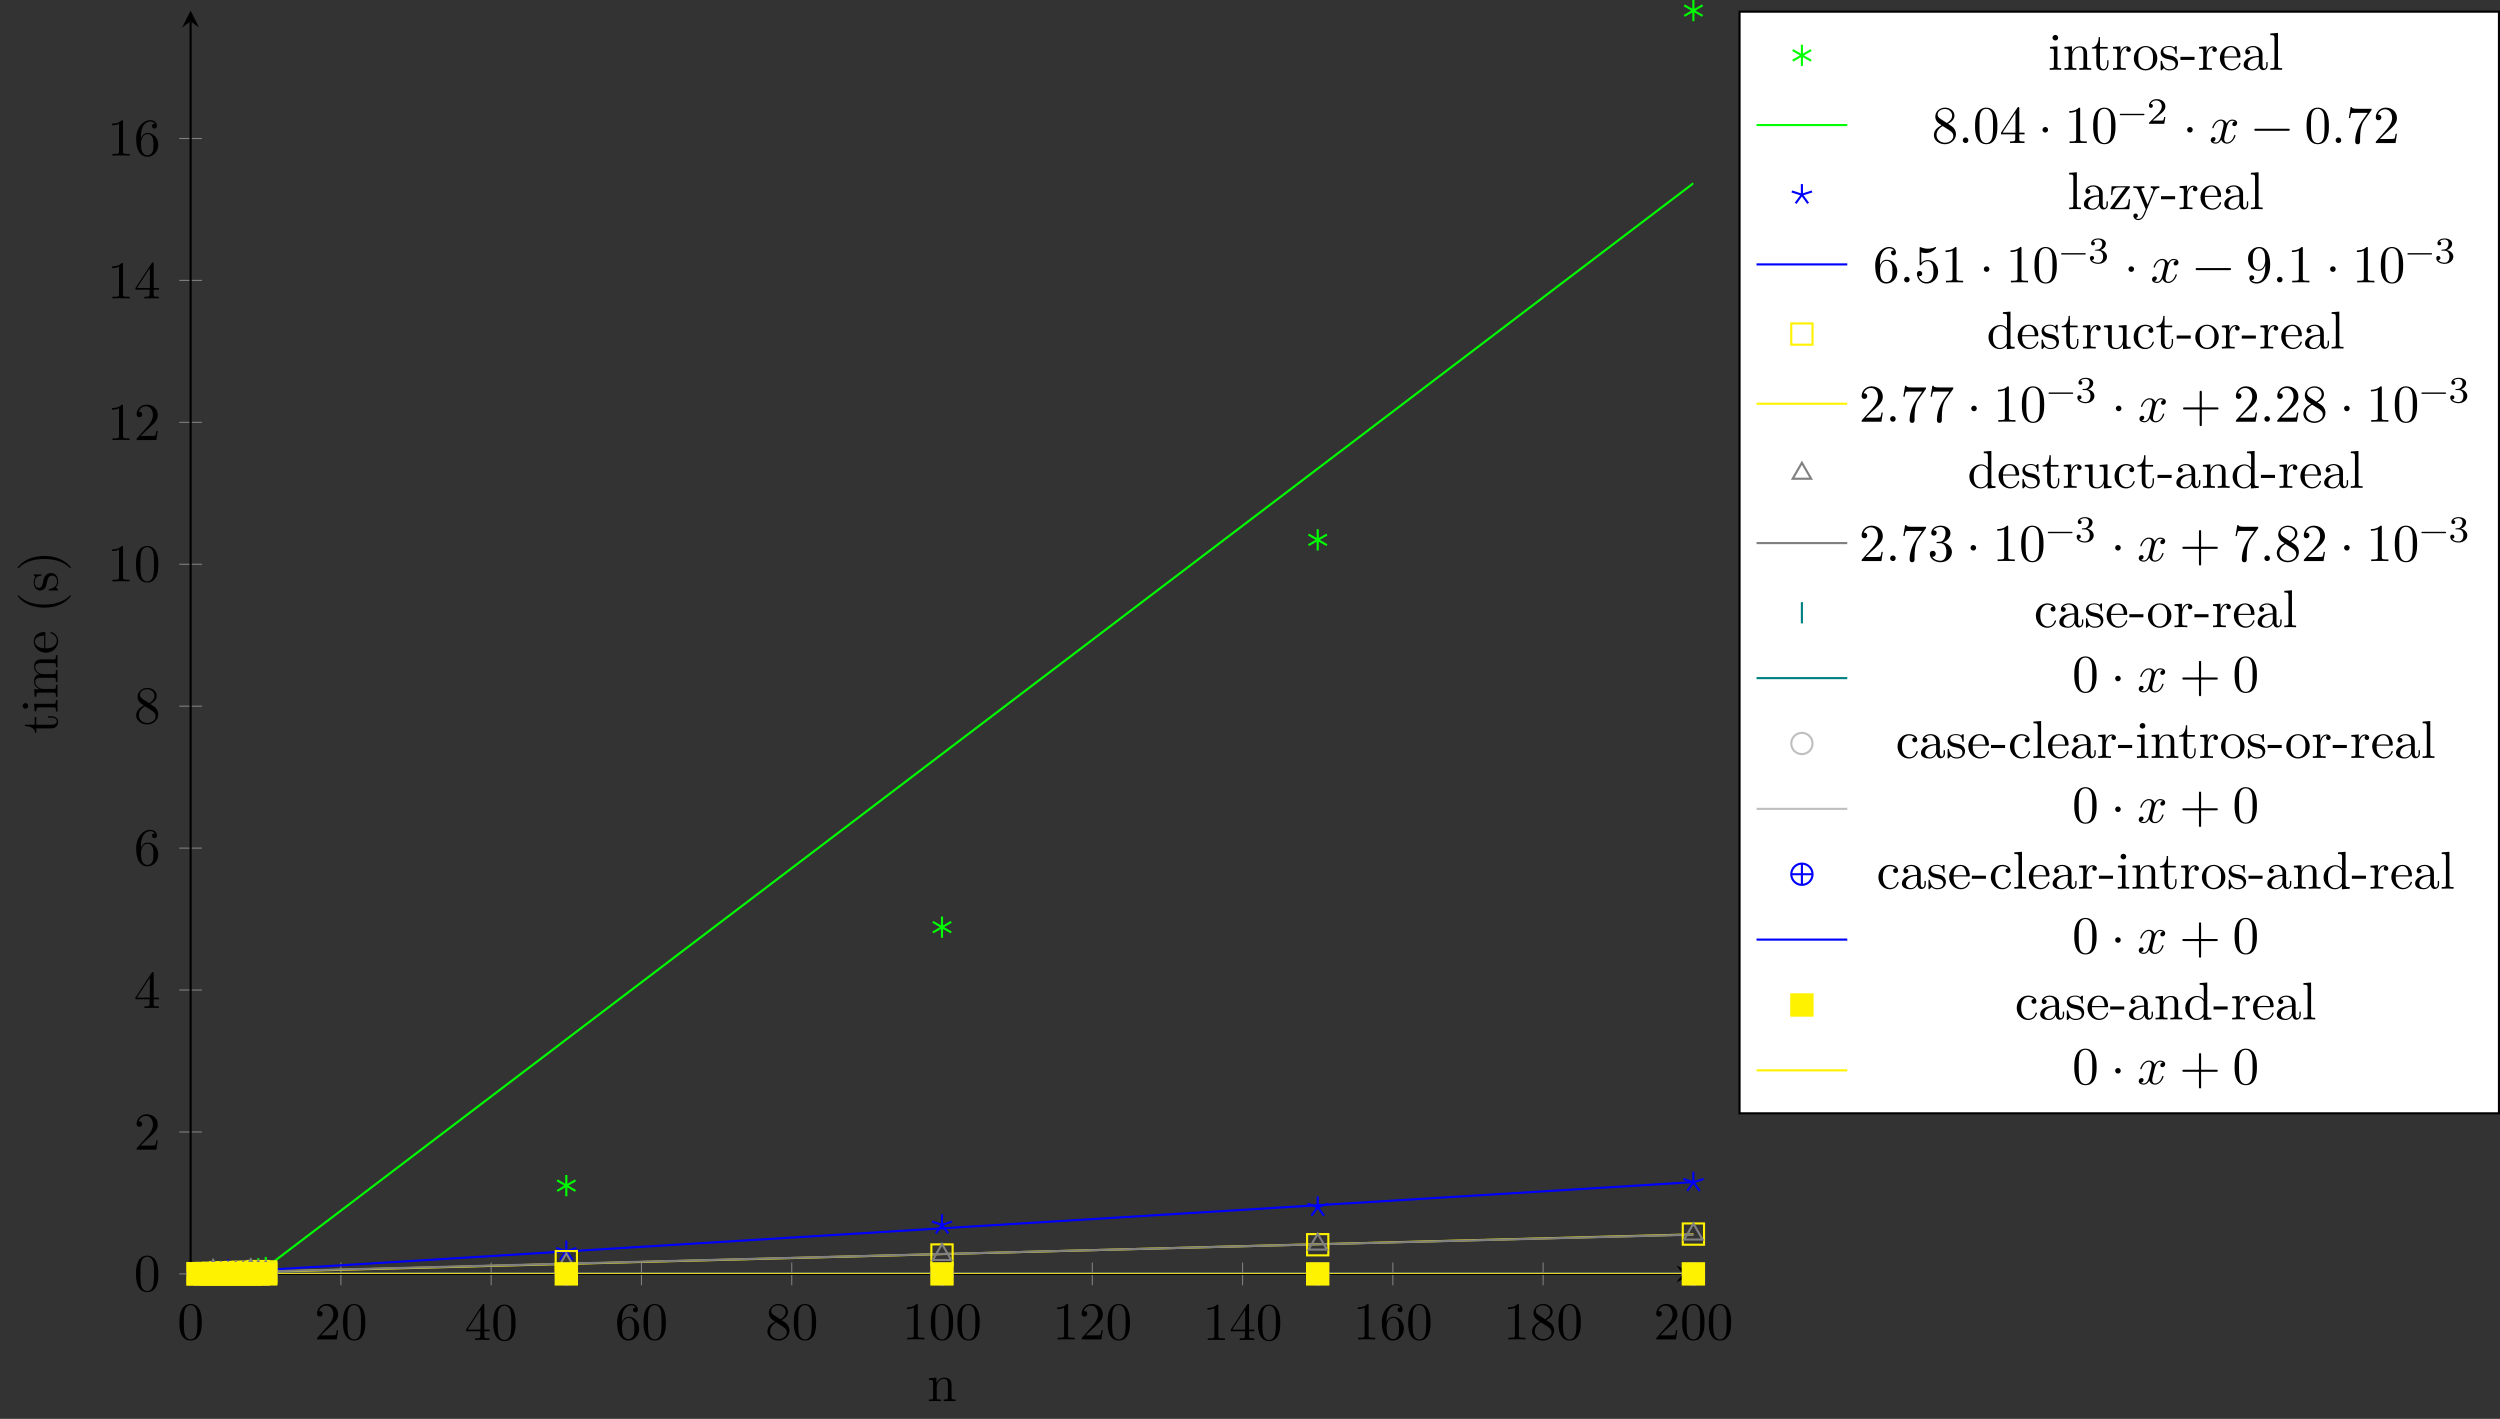 <?xml version="1.0" encoding="UTF-8"?>
<svg xmlns="http://www.w3.org/2000/svg" xmlns:xlink="http://www.w3.org/1999/xlink" width="468.624pt" height="265.964pt" viewBox="0 0 468.624 265.964" version="1.1">
<rect x="0" y="0" width="468.624" height="265.964" fill="#333333" stroke="none"/>
<defs>
<g>
<symbol overflow="visible" id="glyph0-0">
<path style="stroke:none;" d=""/>
</symbol>
<symbol overflow="visible" id="glyph0-1">
<path style="stroke:none;" d="M 4.578 -3.188 C 4.578 -3.984 4.531 -4.781 4.188 -5.516 C 3.734 -6.484 2.906 -6.641 2.5 -6.641 C 1.891 -6.641 1.172 -6.375 0.75 -5.453 C 0.438 -4.766 0.391 -3.984 0.391 -3.188 C 0.391 -2.438 0.422 -1.547 0.844 -0.781 C 1.266 0.016 2 0.219 2.484 0.219 C 3.016 0.219 3.781 0.016 4.219 -0.938 C 4.531 -1.625 4.578 -2.406 4.578 -3.188 Z M 3.766 -3.312 C 3.766 -2.562 3.766 -1.891 3.656 -1.25 C 3.5 -0.297 2.938 0 2.484 0 C 2.094 0 1.5 -0.25 1.328 -1.203 C 1.219 -1.797 1.219 -2.719 1.219 -3.312 C 1.219 -3.953 1.219 -4.609 1.297 -5.141 C 1.484 -6.328 2.234 -6.422 2.484 -6.422 C 2.812 -6.422 3.469 -6.234 3.656 -5.25 C 3.766 -4.688 3.766 -3.938 3.766 -3.312 Z M 3.766 -3.312 "/>
</symbol>
<symbol overflow="visible" id="glyph0-2">
<path style="stroke:none;" d="M 4.469 -1.734 L 4.234 -1.734 C 4.172 -1.438 4.109 -1 4 -0.844 C 3.938 -0.766 3.281 -0.766 3.062 -0.766 L 1.266 -0.766 L 2.328 -1.797 C 3.875 -3.172 4.469 -3.703 4.469 -4.703 C 4.469 -5.844 3.578 -6.641 2.359 -6.641 C 1.234 -6.641 0.5 -5.719 0.5 -4.828 C 0.5 -4.281 1 -4.281 1.031 -4.281 C 1.203 -4.281 1.547 -4.391 1.547 -4.812 C 1.547 -5.062 1.359 -5.328 1.016 -5.328 C 0.938 -5.328 0.922 -5.328 0.891 -5.312 C 1.109 -5.969 1.656 -6.328 2.234 -6.328 C 3.141 -6.328 3.562 -5.516 3.562 -4.703 C 3.562 -3.906 3.078 -3.125 2.516 -2.5 L 0.609 -0.375 C 0.5 -0.266 0.5 -0.234 0.5 0 L 4.203 0 Z M 4.469 -1.734 "/>
</symbol>
<symbol overflow="visible" id="glyph0-3">
<path style="stroke:none;" d="M 4.688 -1.641 L 4.688 -1.953 L 3.703 -1.953 L 3.703 -6.484 C 3.703 -6.688 3.703 -6.75 3.531 -6.75 C 3.453 -6.75 3.422 -6.75 3.344 -6.625 L 0.281 -1.953 L 0.281 -1.641 L 2.938 -1.641 L 2.938 -0.781 C 2.938 -0.422 2.906 -0.312 2.172 -0.312 L 1.969 -0.312 L 1.969 0 C 2.375 -0.031 2.891 -0.031 3.312 -0.031 C 3.734 -0.031 4.25 -0.031 4.672 0 L 4.672 -0.312 L 4.453 -0.312 C 3.719 -0.312 3.703 -0.422 3.703 -0.781 L 3.703 -1.641 Z M 2.984 -1.953 L 0.562 -1.953 L 2.984 -5.672 Z M 2.984 -1.953 "/>
</symbol>
<symbol overflow="visible" id="glyph0-4">
<path style="stroke:none;" d="M 4.562 -2.031 C 4.562 -3.297 3.672 -4.25 2.562 -4.25 C 1.891 -4.25 1.516 -3.75 1.312 -3.266 L 1.312 -3.516 C 1.312 -6.031 2.547 -6.391 3.062 -6.391 C 3.297 -6.391 3.719 -6.328 3.938 -5.984 C 3.781 -5.984 3.391 -5.984 3.391 -5.547 C 3.391 -5.234 3.625 -5.078 3.844 -5.078 C 4 -5.078 4.312 -5.172 4.312 -5.562 C 4.312 -6.156 3.875 -6.641 3.047 -6.641 C 1.766 -6.641 0.422 -5.359 0.422 -3.156 C 0.422 -0.484 1.578 0.219 2.5 0.219 C 3.609 0.219 4.562 -0.719 4.562 -2.031 Z M 3.656 -2.047 C 3.656 -1.562 3.656 -1.062 3.484 -0.703 C 3.188 -0.109 2.734 -0.062 2.5 -0.062 C 1.875 -0.062 1.578 -0.656 1.516 -0.812 C 1.328 -1.281 1.328 -2.078 1.328 -2.25 C 1.328 -3.031 1.656 -4.031 2.547 -4.031 C 2.719 -4.031 3.172 -4.031 3.484 -3.406 C 3.656 -3.047 3.656 -2.531 3.656 -2.047 Z M 3.656 -2.047 "/>
</symbol>
<symbol overflow="visible" id="glyph0-5">
<path style="stroke:none;" d="M 4.562 -1.672 C 4.562 -2.031 4.453 -2.484 4.062 -2.906 C 3.875 -3.109 3.719 -3.203 3.078 -3.609 C 3.797 -3.984 4.281 -4.5 4.281 -5.156 C 4.281 -6.078 3.406 -6.641 2.5 -6.641 C 1.5 -6.641 0.688 -5.906 0.688 -4.969 C 0.688 -4.797 0.703 -4.344 1.125 -3.875 C 1.234 -3.766 1.609 -3.516 1.859 -3.344 C 1.281 -3.047 0.422 -2.5 0.422 -1.5 C 0.422 -0.453 1.438 0.219 2.484 0.219 C 3.609 0.219 4.562 -0.609 4.562 -1.672 Z M 3.844 -5.156 C 3.844 -4.578 3.453 -4.109 2.859 -3.766 L 1.625 -4.562 C 1.172 -4.859 1.125 -5.188 1.125 -5.359 C 1.125 -5.969 1.781 -6.391 2.484 -6.391 C 3.203 -6.391 3.844 -5.875 3.844 -5.156 Z M 4.062 -1.312 C 4.062 -0.578 3.312 -0.062 2.5 -0.062 C 1.641 -0.062 0.922 -0.672 0.922 -1.5 C 0.922 -2.078 1.234 -2.719 2.078 -3.188 L 3.312 -2.406 C 3.594 -2.219 4.062 -1.922 4.062 -1.312 Z M 4.062 -1.312 "/>
</symbol>
<symbol overflow="visible" id="glyph0-6">
<path style="stroke:none;" d="M 4.172 0 L 4.172 -0.312 L 3.859 -0.312 C 2.953 -0.312 2.938 -0.422 2.938 -0.781 L 2.938 -6.375 C 2.938 -6.625 2.938 -6.641 2.703 -6.641 C 2.078 -6 1.203 -6 0.891 -6 L 0.891 -5.688 C 1.094 -5.688 1.672 -5.688 2.188 -5.953 L 2.188 -0.781 C 2.188 -0.422 2.156 -0.312 1.266 -0.312 L 0.953 -0.312 L 0.953 0 C 1.297 -0.031 2.156 -0.031 2.562 -0.031 C 2.953 -0.031 3.828 -0.031 4.172 0 Z M 4.172 0 "/>
</symbol>
<symbol overflow="visible" id="glyph0-7">
<path style="stroke:none;" d="M 1.906 -0.531 C 1.906 -0.812 1.672 -1.062 1.391 -1.062 C 1.094 -1.062 0.859 -0.812 0.859 -0.531 C 0.859 -0.234 1.094 0 1.391 0 C 1.672 0 1.906 -0.234 1.906 -0.531 Z M 1.906 -0.531 "/>
</symbol>
<symbol overflow="visible" id="glyph0-8">
<path style="stroke:none;" d="M 1.906 -2.5 C 1.906 -2.781 1.672 -3.016 1.391 -3.016 C 1.094 -3.016 0.859 -2.781 0.859 -2.5 C 0.859 -2.203 1.094 -1.969 1.391 -1.969 C 1.672 -1.969 1.906 -2.203 1.906 -2.5 Z M 1.906 -2.5 "/>
</symbol>
<symbol overflow="visible" id="glyph0-9">
<path style="stroke:none;" d="M 5.25 -3.75 C 5.25 -4.266 4.672 -4.406 4.328 -4.406 C 3.75 -4.406 3.406 -3.875 3.281 -3.656 C 3.031 -4.312 2.5 -4.406 2.203 -4.406 C 1.172 -4.406 0.594 -3.125 0.594 -2.875 C 0.594 -2.766 0.719 -2.766 0.719 -2.766 C 0.797 -2.766 0.828 -2.797 0.844 -2.875 C 1.188 -3.938 1.844 -4.188 2.188 -4.188 C 2.375 -4.188 2.719 -4.094 2.719 -3.516 C 2.719 -3.203 2.547 -2.547 2.188 -1.141 C 2.031 -0.531 1.672 -0.109 1.234 -0.109 C 1.172 -0.109 0.953 -0.109 0.734 -0.234 C 0.984 -0.297 1.203 -0.5 1.203 -0.781 C 1.203 -1.047 0.984 -1.125 0.844 -1.125 C 0.531 -1.125 0.297 -0.875 0.297 -0.547 C 0.297 -0.094 0.781 0.109 1.219 0.109 C 1.891 0.109 2.25 -0.594 2.266 -0.641 C 2.391 -0.281 2.75 0.109 3.344 0.109 C 4.375 0.109 4.938 -1.172 4.938 -1.422 C 4.938 -1.531 4.859 -1.531 4.828 -1.531 C 4.734 -1.531 4.719 -1.484 4.688 -1.422 C 4.359 -0.344 3.688 -0.109 3.375 -0.109 C 2.984 -0.109 2.828 -0.422 2.828 -0.766 C 2.828 -0.984 2.875 -1.203 2.984 -1.641 L 3.328 -3.016 C 3.391 -3.266 3.625 -4.188 4.312 -4.188 C 4.359 -4.188 4.609 -4.188 4.812 -4.062 C 4.531 -4 4.344 -3.766 4.344 -3.516 C 4.344 -3.359 4.453 -3.172 4.719 -3.172 C 4.938 -3.172 5.25 -3.344 5.25 -3.75 Z M 5.25 -3.75 "/>
</symbol>
<symbol overflow="visible" id="glyph0-10">
<path style="stroke:none;" d="M 7.203 -2.5 C 7.203 -2.609 7.109 -2.688 7 -2.688 L 0.75 -2.688 C 0.641 -2.688 0.562 -2.609 0.562 -2.5 C 0.562 -2.375 0.641 -2.297 0.75 -2.297 L 7 -2.297 C 7.109 -2.297 7.203 -2.375 7.203 -2.5 Z M 7.203 -2.5 "/>
</symbol>
<symbol overflow="visible" id="glyph0-11">
<path style="stroke:none;" d="M 4.828 -6.422 L 2.406 -6.422 C 1.203 -6.422 1.172 -6.547 1.141 -6.734 L 0.891 -6.734 L 0.562 -4.688 L 0.812 -4.688 C 0.844 -4.844 0.922 -5.469 1.062 -5.594 C 1.125 -5.656 1.906 -5.656 2.031 -5.656 L 4.094 -5.656 L 2.984 -4.078 C 2.078 -2.734 1.75 -1.344 1.75 -0.328 C 1.75 -0.234 1.75 0.219 2.219 0.219 C 2.672 0.219 2.672 -0.234 2.672 -0.328 L 2.672 -0.844 C 2.672 -1.391 2.703 -1.938 2.781 -2.469 C 2.828 -2.703 2.953 -3.562 3.406 -4.172 L 4.75 -6.078 C 4.828 -6.188 4.828 -6.203 4.828 -6.422 Z M 4.828 -6.422 "/>
</symbol>
<symbol overflow="visible" id="glyph0-12">
<path style="stroke:none;" d="M 4.469 -2 C 4.469 -3.188 3.656 -4.188 2.578 -4.188 C 2.109 -4.188 1.672 -4.031 1.312 -3.672 L 1.312 -5.625 C 1.516 -5.562 1.844 -5.5 2.156 -5.5 C 3.391 -5.5 4.094 -6.406 4.094 -6.531 C 4.094 -6.594 4.062 -6.641 3.984 -6.641 C 3.984 -6.641 3.953 -6.641 3.906 -6.609 C 3.703 -6.516 3.219 -6.312 2.547 -6.312 C 2.156 -6.312 1.688 -6.391 1.219 -6.594 C 1.141 -6.625 1.109 -6.625 1.109 -6.625 C 1 -6.625 1 -6.547 1 -6.391 L 1 -3.438 C 1 -3.266 1 -3.188 1.141 -3.188 C 1.219 -3.188 1.234 -3.203 1.281 -3.266 C 1.391 -3.422 1.75 -3.969 2.562 -3.969 C 3.078 -3.969 3.328 -3.516 3.406 -3.328 C 3.562 -2.953 3.594 -2.578 3.594 -2.078 C 3.594 -1.719 3.594 -1.125 3.344 -0.703 C 3.109 -0.312 2.734 -0.062 2.281 -0.062 C 1.562 -0.062 0.984 -0.594 0.812 -1.172 C 0.844 -1.172 0.875 -1.156 0.984 -1.156 C 1.312 -1.156 1.484 -1.406 1.484 -1.641 C 1.484 -1.891 1.312 -2.141 0.984 -2.141 C 0.844 -2.141 0.5 -2.062 0.5 -1.609 C 0.5 -0.75 1.188 0.219 2.297 0.219 C 3.453 0.219 4.469 -0.734 4.469 -2 Z M 4.469 -2 "/>
</symbol>
<symbol overflow="visible" id="glyph0-13">
<path style="stroke:none;" d="M 4.562 -3.281 C 4.562 -5.969 3.406 -6.641 2.516 -6.641 C 1.969 -6.641 1.484 -6.453 1.062 -6.016 C 0.641 -5.562 0.422 -5.141 0.422 -4.391 C 0.422 -3.156 1.297 -2.172 2.406 -2.172 C 3.016 -2.172 3.422 -2.594 3.656 -3.172 L 3.656 -2.844 C 3.656 -0.516 2.625 -0.062 2.047 -0.062 C 1.875 -0.062 1.328 -0.078 1.062 -0.422 C 1.5 -0.422 1.578 -0.703 1.578 -0.875 C 1.578 -1.188 1.344 -1.328 1.125 -1.328 C 0.969 -1.328 0.672 -1.25 0.672 -0.859 C 0.672 -0.188 1.203 0.219 2.047 0.219 C 3.344 0.219 4.562 -1.141 4.562 -3.281 Z M 3.641 -4.203 C 3.641 -3.375 3.297 -2.406 2.422 -2.406 C 2.266 -2.406 1.797 -2.406 1.5 -3.031 C 1.312 -3.406 1.312 -3.891 1.312 -4.391 C 1.312 -4.922 1.312 -5.391 1.531 -5.766 C 1.797 -6.266 2.172 -6.391 2.516 -6.391 C 2.984 -6.391 3.312 -6.047 3.484 -5.609 C 3.594 -5.281 3.641 -4.656 3.641 -4.203 Z M 3.641 -4.203 "/>
</symbol>
<symbol overflow="visible" id="glyph0-14">
<path style="stroke:none;" d="M 7.203 -2.5 C 7.203 -2.609 7.109 -2.688 7 -2.688 L 4.078 -2.688 L 4.078 -5.609 C 4.078 -5.719 3.984 -5.812 3.875 -5.812 C 3.766 -5.812 3.672 -5.719 3.672 -5.609 L 3.672 -2.688 L 0.75 -2.688 C 0.641 -2.688 0.562 -2.609 0.562 -2.5 C 0.562 -2.375 0.641 -2.297 0.75 -2.297 L 3.672 -2.297 L 3.672 0.625 C 3.672 0.734 3.766 0.828 3.875 0.828 C 3.984 0.828 4.078 0.734 4.078 0.625 L 4.078 -2.297 L 7 -2.297 C 7.109 -2.297 7.203 -2.375 7.203 -2.5 Z M 7.203 -2.5 "/>
</symbol>
<symbol overflow="visible" id="glyph0-15">
<path style="stroke:none;" d="M 4.562 -1.703 C 4.562 -2.516 3.922 -3.297 2.891 -3.516 C 3.703 -3.781 4.281 -4.469 4.281 -5.266 C 4.281 -6.078 3.406 -6.641 2.453 -6.641 C 1.453 -6.641 0.688 -6.047 0.688 -5.281 C 0.688 -4.953 0.906 -4.766 1.203 -4.766 C 1.5 -4.766 1.703 -4.984 1.703 -5.281 C 1.703 -5.766 1.234 -5.766 1.094 -5.766 C 1.391 -6.266 2.047 -6.391 2.406 -6.391 C 2.828 -6.391 3.375 -6.172 3.375 -5.281 C 3.375 -5.156 3.344 -4.578 3.094 -4.141 C 2.797 -3.656 2.453 -3.625 2.203 -3.625 C 2.125 -3.609 1.891 -3.594 1.812 -3.594 C 1.734 -3.578 1.672 -3.562 1.672 -3.469 C 1.672 -3.359 1.734 -3.359 1.906 -3.359 L 2.344 -3.359 C 3.156 -3.359 3.531 -2.688 3.531 -1.703 C 3.531 -0.344 2.844 -0.062 2.406 -0.062 C 1.969 -0.062 1.219 -0.234 0.875 -0.812 C 1.219 -0.766 1.531 -0.984 1.531 -1.359 C 1.531 -1.719 1.266 -1.922 0.984 -1.922 C 0.734 -1.922 0.422 -1.781 0.422 -1.344 C 0.422 -0.438 1.344 0.219 2.438 0.219 C 3.656 0.219 4.562 -0.688 4.562 -1.703 Z M 4.562 -1.703 "/>
</symbol>
<symbol overflow="visible" id="glyph1-0">
<path style="stroke:none;" d=""/>
</symbol>
<symbol overflow="visible" id="glyph1-1">
<path style="stroke:none;" d="M 5.328 0 L 5.328 -0.312 C 4.812 -0.312 4.562 -0.312 4.562 -0.609 L 4.562 -2.516 C 4.562 -3.375 4.562 -3.672 4.25 -4.031 C 4.109 -4.203 3.781 -4.406 3.203 -4.406 C 2.469 -4.406 2 -3.984 1.719 -3.359 L 1.719 -4.406 L 0.312 -4.297 L 0.312 -3.984 C 1.016 -3.984 1.094 -3.922 1.094 -3.422 L 1.094 -0.75 C 1.094 -0.312 0.984 -0.312 0.312 -0.312 L 0.312 0 L 1.453 -0.031 L 2.562 0 L 2.562 -0.312 C 1.891 -0.312 1.781 -0.312 1.781 -0.75 L 1.781 -2.594 C 1.781 -3.625 2.5 -4.188 3.125 -4.188 C 3.766 -4.188 3.875 -3.656 3.875 -3.078 L 3.875 -0.75 C 3.875 -0.312 3.766 -0.312 3.094 -0.312 L 3.094 0 L 4.219 -0.031 Z M 5.328 0 "/>
</symbol>
<symbol overflow="visible" id="glyph1-2">
<path style="stroke:none;" d="M 2.469 0 L 2.469 -0.312 C 1.797 -0.312 1.766 -0.359 1.766 -0.75 L 1.766 -4.406 L 0.375 -4.297 L 0.375 -3.984 C 1.016 -3.984 1.109 -3.922 1.109 -3.438 L 1.109 -0.75 C 1.109 -0.312 1 -0.312 0.328 -0.312 L 0.328 0 L 1.422 -0.031 C 1.781 -0.031 2.125 -0.016 2.469 0 Z M 1.906 -6.016 C 1.906 -6.297 1.688 -6.547 1.391 -6.547 C 1.047 -6.547 0.844 -6.266 0.844 -6.016 C 0.844 -5.75 1.078 -5.5 1.375 -5.5 C 1.719 -5.5 1.906 -5.766 1.906 -6.016 Z M 1.906 -6.016 "/>
</symbol>
<symbol overflow="visible" id="glyph1-3">
<path style="stroke:none;" d="M 3.312 -1.234 L 3.312 -1.797 L 3.062 -1.797 L 3.062 -1.25 C 3.062 -0.516 2.766 -0.141 2.391 -0.141 C 1.719 -0.141 1.719 -1.047 1.719 -1.219 L 1.719 -3.984 L 3.156 -3.984 L 3.156 -4.297 L 1.719 -4.297 L 1.719 -6.125 L 1.469 -6.125 C 1.469 -5.312 1.172 -4.25 0.188 -4.203 L 0.188 -3.984 L 1.031 -3.984 L 1.031 -1.234 C 1.031 -0.016 1.969 0.109 2.328 0.109 C 3.031 0.109 3.312 -0.594 3.312 -1.234 Z M 3.312 -1.234 "/>
</symbol>
<symbol overflow="visible" id="glyph1-4">
<path style="stroke:none;" d="M 3.625 -3.797 C 3.625 -4.109 3.312 -4.406 2.891 -4.406 C 2.156 -4.406 1.797 -3.734 1.672 -3.312 L 1.672 -4.406 L 0.281 -4.297 L 0.281 -3.984 C 0.984 -3.984 1.062 -3.922 1.062 -3.422 L 1.062 -0.75 C 1.062 -0.312 0.953 -0.312 0.281 -0.312 L 0.281 0 L 1.422 -0.031 C 1.812 -0.031 2.281 -0.031 2.688 0 L 2.688 -0.312 L 2.469 -0.312 C 1.734 -0.312 1.719 -0.422 1.719 -0.781 L 1.719 -2.312 C 1.719 -3.297 2.141 -4.188 2.891 -4.188 C 2.953 -4.188 2.984 -4.188 3 -4.172 C 2.969 -4.172 2.766 -4.047 2.766 -3.781 C 2.766 -3.516 2.984 -3.359 3.203 -3.359 C 3.375 -3.359 3.625 -3.484 3.625 -3.797 Z M 3.625 -3.797 "/>
</symbol>
<symbol overflow="visible" id="glyph1-5">
<path style="stroke:none;" d="M 4.688 -2.141 C 4.688 -3.406 3.703 -4.469 2.5 -4.469 C 1.25 -4.469 0.281 -3.375 0.281 -2.141 C 0.281 -0.844 1.312 0.109 2.484 0.109 C 3.688 0.109 4.688 -0.875 4.688 -2.141 Z M 3.875 -2.219 C 3.875 -1.859 3.875 -1.312 3.656 -0.875 C 3.422 -0.422 2.984 -0.141 2.5 -0.141 C 2.062 -0.141 1.625 -0.344 1.359 -0.812 C 1.109 -1.25 1.109 -1.859 1.109 -2.219 C 1.109 -2.609 1.109 -3.141 1.344 -3.578 C 1.609 -4.031 2.078 -4.25 2.484 -4.25 C 2.922 -4.25 3.344 -4.031 3.609 -3.594 C 3.875 -3.172 3.875 -2.594 3.875 -2.219 Z M 3.875 -2.219 "/>
</symbol>
<symbol overflow="visible" id="glyph1-6">
<path style="stroke:none;" d="M 3.594 -1.281 C 3.594 -1.797 3.297 -2.109 3.172 -2.219 C 2.844 -2.547 2.453 -2.625 2.031 -2.703 C 1.469 -2.812 0.812 -2.938 0.812 -3.516 C 0.812 -3.875 1.062 -4.281 1.922 -4.281 C 3.016 -4.281 3.078 -3.375 3.094 -3.078 C 3.094 -2.984 3.203 -2.984 3.203 -2.984 C 3.344 -2.984 3.344 -3.031 3.344 -3.219 L 3.344 -4.234 C 3.344 -4.391 3.344 -4.469 3.234 -4.469 C 3.188 -4.469 3.156 -4.469 3.031 -4.344 C 3 -4.312 2.906 -4.219 2.859 -4.188 C 2.484 -4.469 2.078 -4.469 1.922 -4.469 C 0.703 -4.469 0.328 -3.797 0.328 -3.234 C 0.328 -2.891 0.484 -2.609 0.75 -2.391 C 1.078 -2.141 1.359 -2.078 2.078 -1.938 C 2.297 -1.891 3.109 -1.734 3.109 -1.016 C 3.109 -0.516 2.766 -0.109 1.984 -0.109 C 1.141 -0.109 0.781 -0.672 0.594 -1.531 C 0.562 -1.656 0.562 -1.688 0.453 -1.688 C 0.328 -1.688 0.328 -1.625 0.328 -1.453 L 0.328 -0.125 C 0.328 0.047 0.328 0.109 0.438 0.109 C 0.484 0.109 0.5 0.094 0.688 -0.094 C 0.703 -0.109 0.703 -0.125 0.891 -0.312 C 1.328 0.094 1.781 0.109 1.984 0.109 C 3.125 0.109 3.594 -0.562 3.594 -1.281 Z M 3.594 -1.281 "/>
</symbol>
<symbol overflow="visible" id="glyph1-7">
<path style="stroke:none;" d="M 2.75 -1.859 L 2.75 -2.438 L 0.109 -2.438 L 0.109 -1.859 Z M 2.75 -1.859 "/>
</symbol>
<symbol overflow="visible" id="glyph1-8">
<path style="stroke:none;" d="M 4.141 -1.188 C 4.141 -1.281 4.062 -1.312 4 -1.312 C 3.922 -1.312 3.891 -1.25 3.875 -1.172 C 3.531 -0.141 2.625 -0.141 2.531 -0.141 C 2.031 -0.141 1.641 -0.438 1.406 -0.812 C 1.109 -1.281 1.109 -1.938 1.109 -2.297 L 3.891 -2.297 C 4.109 -2.297 4.141 -2.297 4.141 -2.516 C 4.141 -3.5 3.594 -4.469 2.359 -4.469 C 1.203 -4.469 0.281 -3.438 0.281 -2.188 C 0.281 -0.859 1.328 0.109 2.469 0.109 C 3.688 0.109 4.141 -1 4.141 -1.188 Z M 3.484 -2.516 L 1.109 -2.516 C 1.172 -4 2.016 -4.25 2.359 -4.25 C 3.375 -4.25 3.484 -2.906 3.484 -2.516 Z M 3.484 -2.516 "/>
</symbol>
<symbol overflow="visible" id="glyph1-9">
<path style="stroke:none;" d="M 4.812 -0.891 L 4.812 -1.453 L 4.562 -1.453 L 4.562 -0.891 C 4.562 -0.312 4.312 -0.25 4.203 -0.25 C 3.875 -0.25 3.844 -0.703 3.844 -0.75 L 3.844 -2.734 C 3.844 -3.156 3.844 -3.547 3.484 -3.922 C 3.094 -4.312 2.594 -4.469 2.109 -4.469 C 1.297 -4.469 0.609 -4 0.609 -3.344 C 0.609 -3.047 0.812 -2.875 1.062 -2.875 C 1.344 -2.875 1.531 -3.078 1.531 -3.328 C 1.531 -3.453 1.469 -3.781 1.016 -3.781 C 1.281 -4.141 1.781 -4.25 2.094 -4.25 C 2.578 -4.25 3.156 -3.859 3.156 -2.969 L 3.156 -2.609 C 2.641 -2.578 1.938 -2.547 1.312 -2.25 C 0.562 -1.906 0.312 -1.391 0.312 -0.953 C 0.312 -0.141 1.281 0.109 1.906 0.109 C 2.578 0.109 3.031 -0.297 3.219 -0.75 C 3.266 -0.359 3.531 0.062 4 0.062 C 4.203 0.062 4.812 -0.078 4.812 -0.891 Z M 3.156 -1.391 C 3.156 -0.453 2.438 -0.109 1.984 -0.109 C 1.5 -0.109 1.094 -0.453 1.094 -0.953 C 1.094 -1.5 1.5 -2.328 3.156 -2.391 Z M 3.156 -1.391 "/>
</symbol>
<symbol overflow="visible" id="glyph1-10">
<path style="stroke:none;" d="M 2.547 0 L 2.547 -0.312 C 1.875 -0.312 1.766 -0.312 1.766 -0.75 L 1.766 -6.922 L 0.328 -6.812 L 0.328 -6.5 C 1.031 -6.5 1.109 -6.438 1.109 -5.938 L 1.109 -0.75 C 1.109 -0.312 1 -0.312 0.328 -0.312 L 0.328 0 L 1.438 -0.031 Z M 2.547 0 "/>
</symbol>
<symbol overflow="visible" id="glyph1-11">
<path style="stroke:none;" d="M 4 -1.859 L 3.75 -1.859 C 3.656 -0.688 3.453 -0.25 2.297 -0.25 L 1.109 -0.25 L 3.891 -4 C 3.984 -4.109 3.984 -4.125 3.984 -4.172 C 3.984 -4.297 3.891 -4.297 3.719 -4.297 L 0.531 -4.297 L 0.422 -2.688 L 0.672 -2.688 C 0.734 -3.703 0.922 -4.078 2.016 -4.078 L 3.156 -4.078 L 0.375 -0.312 C 0.281 -0.203 0.281 -0.188 0.281 -0.141 C 0.281 0 0.344 0 0.531 0 L 3.828 0 Z M 4 -1.859 "/>
</symbol>
<symbol overflow="visible" id="glyph1-12">
<path style="stroke:none;" d="M 5.062 -3.984 L 5.062 -4.297 C 4.828 -4.281 4.547 -4.266 4.312 -4.266 L 3.453 -4.297 L 3.453 -3.984 C 3.766 -3.984 3.922 -3.812 3.922 -3.562 C 3.922 -3.453 3.906 -3.438 3.859 -3.312 L 2.844 -0.875 L 1.75 -3.547 C 1.703 -3.656 1.688 -3.688 1.688 -3.734 C 1.688 -3.984 2.047 -3.984 2.25 -3.984 L 2.25 -4.297 L 1.156 -4.266 C 0.891 -4.266 0.484 -4.281 0.188 -4.297 L 0.188 -3.984 C 0.672 -3.984 0.859 -3.984 1 -3.641 L 2.5 0 L 2.25 0.594 C 2.031 1.141 1.75 1.828 1.109 1.828 C 1.062 1.828 0.828 1.828 0.641 1.641 C 0.953 1.609 1.031 1.391 1.031 1.219 C 1.031 0.969 0.844 0.812 0.609 0.812 C 0.406 0.812 0.188 0.938 0.188 1.234 C 0.188 1.688 0.609 2.047 1.109 2.047 C 1.734 2.047 2.141 1.469 2.375 0.906 L 4.141 -3.344 C 4.391 -3.984 4.906 -3.984 5.062 -3.984 Z M 5.062 -3.984 "/>
</symbol>
<symbol overflow="visible" id="glyph1-13">
<path style="stroke:none;" d="M 5.25 0 L 5.25 -0.312 C 4.562 -0.312 4.469 -0.375 4.469 -0.875 L 4.469 -6.922 L 3.047 -6.812 L 3.047 -6.5 C 3.734 -6.5 3.812 -6.438 3.812 -5.938 L 3.812 -3.781 C 3.531 -4.141 3.094 -4.406 2.562 -4.406 C 1.391 -4.406 0.344 -3.422 0.344 -2.141 C 0.344 -0.875 1.312 0.109 2.453 0.109 C 3.094 0.109 3.531 -0.234 3.781 -0.547 L 3.781 0.109 Z M 3.781 -1.172 C 3.781 -1 3.781 -0.984 3.672 -0.812 C 3.375 -0.328 2.938 -0.109 2.5 -0.109 C 2.047 -0.109 1.688 -0.375 1.453 -0.75 C 1.203 -1.156 1.172 -1.719 1.172 -2.141 C 1.172 -2.5 1.188 -3.094 1.469 -3.547 C 1.688 -3.859 2.062 -4.188 2.609 -4.188 C 2.953 -4.188 3.375 -4.031 3.672 -3.594 C 3.781 -3.422 3.781 -3.406 3.781 -3.219 Z M 3.781 -1.172 "/>
</symbol>
<symbol overflow="visible" id="glyph1-14">
<path style="stroke:none;" d="M 5.328 0 L 5.328 -0.312 C 4.641 -0.312 4.562 -0.375 4.562 -0.875 L 4.562 -4.406 L 3.094 -4.297 L 3.094 -3.984 C 3.781 -3.984 3.875 -3.922 3.875 -3.422 L 3.875 -1.656 C 3.875 -0.781 3.391 -0.109 2.656 -0.109 C 1.828 -0.109 1.781 -0.578 1.781 -1.094 L 1.781 -4.406 L 0.312 -4.297 L 0.312 -3.984 C 1.094 -3.984 1.094 -3.953 1.094 -3.078 L 1.094 -1.578 C 1.094 -0.797 1.094 0.109 2.609 0.109 C 3.172 0.109 3.609 -0.172 3.891 -0.781 L 3.891 0.109 Z M 5.328 0 "/>
</symbol>
<symbol overflow="visible" id="glyph1-15">
<path style="stroke:none;" d="M 4.141 -1.188 C 4.141 -1.281 4.031 -1.281 4 -1.281 C 3.922 -1.281 3.891 -1.25 3.875 -1.188 C 3.594 -0.266 2.938 -0.141 2.578 -0.141 C 2.047 -0.141 1.172 -0.562 1.172 -2.172 C 1.172 -3.797 1.984 -4.219 2.516 -4.219 C 2.609 -4.219 3.234 -4.203 3.578 -3.844 C 3.172 -3.812 3.109 -3.516 3.109 -3.391 C 3.109 -3.125 3.297 -2.938 3.562 -2.938 C 3.828 -2.938 4.031 -3.094 4.031 -3.406 C 4.031 -4.078 3.266 -4.469 2.5 -4.469 C 1.25 -4.469 0.344 -3.391 0.344 -2.156 C 0.344 -0.875 1.328 0.109 2.484 0.109 C 3.812 0.109 4.141 -1.094 4.141 -1.188 Z M 4.141 -1.188 "/>
</symbol>
<symbol overflow="visible" id="glyph2-0">
<path style="stroke:none;" d=""/>
</symbol>
<symbol overflow="visible" id="glyph2-1">
<path style="stroke:none;" d="M -1.234 -3.312 L -1.797 -3.312 L -1.797 -3.062 L -1.25 -3.062 C -0.516 -3.062 -0.141 -2.766 -0.141 -2.391 C -0.141 -1.719 -1.047 -1.719 -1.219 -1.719 L -3.984 -1.719 L -3.984 -3.156 L -4.297 -3.156 L -4.297 -1.719 L -6.125 -1.719 L -6.125 -1.469 C -5.312 -1.469 -4.25 -1.172 -4.203 -0.188 L -3.984 -0.188 L -3.984 -1.031 L -1.234 -1.031 C -0.016 -1.031 0.109 -1.969 0.109 -2.328 C 0.109 -3.031 -0.594 -3.312 -1.234 -3.312 Z M -1.234 -3.312 "/>
</symbol>
<symbol overflow="visible" id="glyph2-2">
<path style="stroke:none;" d="M 0 -2.469 L -0.312 -2.469 C -0.312 -1.797 -0.359 -1.766 -0.75 -1.766 L -4.406 -1.766 L -4.297 -0.375 L -3.984 -0.375 C -3.984 -1.016 -3.922 -1.109 -3.438 -1.109 L -0.75 -1.109 C -0.312 -1.109 -0.312 -1 -0.312 -0.328 L 0 -0.328 L -0.031 -1.422 C -0.031 -1.781 -0.016 -2.125 0 -2.469 Z M -6.016 -1.906 C -6.297 -1.906 -6.547 -1.688 -6.547 -1.391 C -6.547 -1.047 -6.266 -0.844 -6.016 -0.844 C -5.75 -0.844 -5.5 -1.078 -5.5 -1.375 C -5.5 -1.719 -5.766 -1.906 -6.016 -1.906 Z M -6.016 -1.906 "/>
</symbol>
<symbol overflow="visible" id="glyph2-3">
<path style="stroke:none;" d="M 0 -8.109 L -0.312 -8.109 C -0.312 -7.594 -0.312 -7.344 -0.609 -7.328 L -2.516 -7.328 C -3.375 -7.328 -3.672 -7.328 -4.031 -7.016 C -4.203 -6.875 -4.406 -6.547 -4.406 -5.969 C -4.406 -5.141 -3.812 -4.688 -3.422 -4.531 C -4.297 -4.391 -4.406 -3.656 -4.406 -3.203 C -4.406 -2.469 -3.984 -2 -3.359 -1.719 L -4.406 -1.719 L -4.297 -0.312 L -3.984 -0.312 C -3.984 -1.016 -3.922 -1.094 -3.422 -1.094 L -0.75 -1.094 C -0.312 -1.094 -0.312 -0.984 -0.312 -0.312 L 0 -0.312 L -0.031 -1.453 L 0 -2.562 L -0.312 -2.562 C -0.312 -1.891 -0.312 -1.781 -0.75 -1.781 L -2.594 -1.781 C -3.625 -1.781 -4.188 -2.5 -4.188 -3.125 C -4.188 -3.766 -3.656 -3.875 -3.078 -3.875 L -0.75 -3.875 C -0.312 -3.875 -0.312 -3.766 -0.312 -3.094 L 0 -3.094 L -0.031 -4.219 L 0 -5.328 L -0.312 -5.328 C -0.312 -4.672 -0.312 -4.562 -0.75 -4.562 L -2.594 -4.562 C -3.625 -4.562 -4.188 -5.266 -4.188 -5.906 C -4.188 -6.531 -3.656 -6.641 -3.078 -6.641 L -0.75 -6.641 C -0.312 -6.641 -0.312 -6.531 -0.312 -5.859 L 0 -5.859 L -0.031 -6.984 Z M 0 -8.109 "/>
</symbol>
<symbol overflow="visible" id="glyph2-4">
<path style="stroke:none;" d="M -1.188 -4.141 C -1.281 -4.141 -1.312 -4.062 -1.312 -4 C -1.312 -3.922 -1.25 -3.891 -1.172 -3.875 C -0.141 -3.531 -0.141 -2.625 -0.141 -2.531 C -0.141 -2.031 -0.438 -1.641 -0.812 -1.406 C -1.281 -1.109 -1.938 -1.109 -2.297 -1.109 L -2.297 -3.891 C -2.297 -4.109 -2.297 -4.141 -2.516 -4.141 C -3.5 -4.141 -4.469 -3.594 -4.469 -2.359 C -4.469 -1.203 -3.438 -0.281 -2.188 -0.281 C -0.859 -0.281 0.109 -1.328 0.109 -2.469 C 0.109 -3.688 -1 -4.141 -1.188 -4.141 Z M -2.516 -3.484 L -2.516 -1.109 C -4 -1.172 -4.25 -2.016 -4.25 -2.359 C -4.25 -3.375 -2.906 -3.484 -2.516 -3.484 Z M -2.516 -3.484 "/>
</symbol>
<symbol overflow="visible" id="glyph2-5">
<path style="stroke:none;" d="M 2.391 -3.297 C 2.359 -3.297 2.344 -3.297 2.172 -3.125 C 0.922 -1.891 -0.969 -1.562 -2.5 -1.562 C -4.234 -1.562 -5.969 -1.938 -7.203 -3.172 C -7.328 -3.297 -7.344 -3.297 -7.375 -3.297 C -7.453 -3.297 -7.484 -3.266 -7.484 -3.203 C -7.484 -3.094 -6.797 -2.203 -5.531 -1.609 C -4.438 -1.109 -3.328 -0.984 -2.5 -0.984 C -1.719 -0.984 -0.516 -1.094 0.625 -1.641 C 1.844 -2.25 2.5 -3.094 2.5 -3.203 C 2.5 -3.266 2.469 -3.297 2.391 -3.297 Z M 2.391 -3.297 "/>
</symbol>
<symbol overflow="visible" id="glyph2-6">
<path style="stroke:none;" d="M -1.281 -3.594 C -1.797 -3.594 -2.109 -3.297 -2.219 -3.172 C -2.547 -2.844 -2.625 -2.453 -2.703 -2.031 C -2.812 -1.469 -2.938 -0.812 -3.516 -0.812 C -3.875 -0.812 -4.281 -1.062 -4.281 -1.922 C -4.281 -3.016 -3.375 -3.078 -3.078 -3.094 C -2.984 -3.094 -2.984 -3.203 -2.984 -3.203 C -2.984 -3.344 -3.031 -3.344 -3.219 -3.344 L -4.234 -3.344 C -4.391 -3.344 -4.469 -3.344 -4.469 -3.234 C -4.469 -3.188 -4.469 -3.156 -4.344 -3.031 C -4.312 -3 -4.219 -2.906 -4.188 -2.859 C -4.469 -2.484 -4.469 -2.078 -4.469 -1.922 C -4.469 -0.703 -3.797 -0.328 -3.234 -0.328 C -2.891 -0.328 -2.609 -0.484 -2.391 -0.75 C -2.141 -1.078 -2.078 -1.359 -1.938 -2.078 C -1.891 -2.297 -1.734 -3.109 -1.016 -3.109 C -0.516 -3.109 -0.109 -2.766 -0.109 -1.984 C -0.109 -1.141 -0.672 -0.781 -1.531 -0.594 C -1.656 -0.562 -1.688 -0.562 -1.688 -0.453 C -1.688 -0.328 -1.625 -0.328 -1.453 -0.328 L -0.125 -0.328 C 0.047 -0.328 0.109 -0.328 0.109 -0.438 C 0.109 -0.484 0.094 -0.5 -0.094 -0.688 C -0.109 -0.703 -0.125 -0.703 -0.312 -0.891 C 0.094 -1.328 0.109 -1.781 0.109 -1.984 C 0.109 -3.125 -0.562 -3.594 -1.281 -3.594 Z M -1.281 -3.594 "/>
</symbol>
<symbol overflow="visible" id="glyph2-7">
<path style="stroke:none;" d="M -2.5 -2.875 C -3.266 -2.875 -4.469 -2.766 -5.609 -2.219 C -6.828 -1.625 -7.484 -0.766 -7.484 -0.672 C -7.484 -0.609 -7.438 -0.562 -7.375 -0.562 C -7.344 -0.562 -7.328 -0.562 -7.141 -0.75 C -6.156 -1.734 -4.578 -2.297 -2.5 -2.297 C -0.781 -2.297 0.969 -1.938 2.219 -0.703 C 2.344 -0.562 2.359 -0.562 2.391 -0.562 C 2.453 -0.562 2.5 -0.609 2.5 -0.672 C 2.5 -0.766 1.812 -1.672 0.547 -2.25 C -0.547 -2.766 -1.656 -2.875 -2.5 -2.875 Z M -2.5 -2.875 "/>
</symbol>
<symbol overflow="visible" id="glyph3-0">
<path style="stroke:none;" d=""/>
</symbol>
<symbol overflow="visible" id="glyph3-1">
<path style="stroke:none;" d="M 5.031 -1.734 C 5.031 -1.812 4.969 -1.875 4.891 -1.875 L 0.531 -1.875 C 0.453 -1.875 0.391 -1.812 0.391 -1.734 C 0.391 -1.672 0.453 -1.609 0.531 -1.609 L 4.891 -1.609 C 4.969 -1.609 5.031 -1.672 5.031 -1.734 Z M 5.031 -1.734 "/>
</symbol>
<symbol overflow="visible" id="glyph3-2">
<path style="stroke:none;" d="M 3.516 -1.266 L 3.281 -1.266 C 3.266 -1.109 3.188 -0.703 3.094 -0.641 C 3.047 -0.594 2.516 -0.594 2.406 -0.594 L 1.125 -0.594 C 1.859 -1.234 2.109 -1.438 2.516 -1.766 C 3.031 -2.172 3.516 -2.609 3.516 -3.266 C 3.516 -4.109 2.781 -4.625 1.891 -4.625 C 1.031 -4.625 0.438 -4.016 0.438 -3.375 C 0.438 -3.031 0.734 -2.984 0.812 -2.984 C 0.969 -2.984 1.172 -3.109 1.172 -3.359 C 1.172 -3.484 1.125 -3.734 0.766 -3.734 C 0.984 -4.219 1.453 -4.375 1.781 -4.375 C 2.484 -4.375 2.844 -3.828 2.844 -3.266 C 2.844 -2.656 2.406 -2.188 2.188 -1.938 L 0.516 -0.266 C 0.438 -0.203 0.438 -0.188 0.438 0 L 3.312 0 Z M 3.516 -1.266 "/>
</symbol>
<symbol overflow="visible" id="glyph3-3">
<path style="stroke:none;" d="M 3.578 -1.203 C 3.578 -1.75 3.141 -2.297 2.375 -2.453 C 3.094 -2.719 3.359 -3.234 3.359 -3.672 C 3.359 -4.219 2.734 -4.625 1.953 -4.625 C 1.188 -4.625 0.594 -4.25 0.594 -3.688 C 0.594 -3.453 0.75 -3.328 0.953 -3.328 C 1.172 -3.328 1.312 -3.484 1.312 -3.672 C 1.312 -3.875 1.172 -4.031 0.953 -4.047 C 1.203 -4.344 1.672 -4.422 1.938 -4.422 C 2.25 -4.422 2.688 -4.266 2.688 -3.672 C 2.688 -3.375 2.594 -3.047 2.406 -2.844 C 2.188 -2.578 1.984 -2.562 1.641 -2.531 C 1.469 -2.516 1.453 -2.516 1.422 -2.516 C 1.422 -2.516 1.344 -2.5 1.344 -2.422 C 1.344 -2.328 1.406 -2.328 1.531 -2.328 L 1.906 -2.328 C 2.453 -2.328 2.844 -1.953 2.844 -1.203 C 2.844 -0.344 2.328 -0.078 1.938 -0.078 C 1.656 -0.078 1.031 -0.156 0.75 -0.578 C 1.078 -0.578 1.156 -0.812 1.156 -0.969 C 1.156 -1.188 0.984 -1.344 0.766 -1.344 C 0.578 -1.344 0.375 -1.219 0.375 -0.938 C 0.375 -0.281 1.094 0.141 1.938 0.141 C 2.906 0.141 3.578 -0.516 3.578 -1.203 Z M 3.578 -1.203 "/>
</symbol>
</g>
<clipPath id="clip1">
  <path d="M 35.73 28 L 317.426 28 L 317.426 238.789 L 35.73 238.789 Z M 35.73 28 "/>
</clipPath>
<clipPath id="clip2">
  <path d="M 35.73 215 L 317.426 215 L 317.426 238.789 L 35.73 238.789 Z M 35.73 215 "/>
</clipPath>
<clipPath id="clip3">
  <path d="M 35.73 225 L 317.426 225 L 317.426 238.789 L 35.73 238.789 Z M 35.73 225 "/>
</clipPath>
<clipPath id="clip4">
  <path d="M 36 238 L 317.426 238 L 317.426 238.789 L 36 238.789 Z M 36 238 "/>
</clipPath>
<clipPath id="clip5">
  <path d="M 326 2 L 468.625 2 L 468.625 209 L 326 209 Z M 326 2 "/>
</clipPath>
<clipPath id="clip6">
  <path d="M 325 1 L 468.625 1 L 468.625 209 L 325 209 Z M 325 1 "/>
</clipPath>
</defs>
<g id="surface1">
<path style="fill:none;stroke-width:0.199;stroke-linecap:butt;stroke-linejoin:miter;stroke:rgb(50%,50%,50%);stroke-opacity:1;stroke-miterlimit:10;" d="M -0.002 -2.128 L -0.002 2.126 M 28.17 -2.128 L 28.17 2.126 M 56.338 -2.128 L 56.338 2.126 M 84.51 -2.128 L 84.51 2.126 M 112.678 -2.128 L 112.678 2.126 M 140.846 -2.128 L 140.846 2.126 M 169.018 -2.128 L 169.018 2.126 M 197.186 -2.128 L 197.186 2.126 M 225.358 -2.128 L 225.358 2.126 M 253.526 -2.128 L 253.526 2.126 M 281.694 -2.128 L 281.694 2.126 " transform="matrix(1,0,0,-1,35.732,238.79)"/>
<path style="fill:none;stroke-width:0.199;stroke-linecap:butt;stroke-linejoin:miter;stroke:rgb(50%,50%,50%);stroke-opacity:1;stroke-miterlimit:10;" d="M -2.127 0.001 L 2.127 0.001 M -2.127 26.602 L 2.127 26.602 M -2.127 53.208 L 2.127 53.208 M -2.127 79.81 L 2.127 79.81 M -2.127 106.415 L 2.127 106.415 M -2.127 133.02 L 2.127 133.02 M -2.127 159.622 L 2.127 159.622 M -2.127 186.227 L 2.127 186.227 M -2.127 212.829 L 2.127 212.829 " transform="matrix(1,0,0,-1,35.732,238.79)"/>
<path style="fill:none;stroke-width:0.399;stroke-linecap:butt;stroke-linejoin:miter;stroke:rgb(0%,0%,0%);stroke-opacity:1;stroke-miterlimit:10;" d="M -0.002 0.001 L 279.702 0.001 " transform="matrix(1,0,0,-1,35.732,238.79)"/>
<path style=" stroke:none;fill-rule:nonzero;fill:rgb(0%,0%,0%);fill-opacity:1;" d="M 317.426 238.789 L 314.238 237.195 L 315.434 238.789 L 314.238 240.383 "/>
<path style="fill:none;stroke-width:0.399;stroke-linecap:butt;stroke-linejoin:miter;stroke:rgb(0%,0%,0%);stroke-opacity:1;stroke-miterlimit:10;" d="M -0.002 0.001 L -0.002 234.81 " transform="matrix(1,0,0,-1,35.732,238.79)"/>
<path style=" stroke:none;fill-rule:nonzero;fill:rgb(0%,0%,0%);fill-opacity:1;" d="M 35.73 1.988 L 34.137 5.18 L 35.73 3.98 L 37.324 5.18 "/>
<g style="fill:rgb(0%,0%,0%);fill-opacity:1;">
  <use xlink:href="#glyph0-1" x="33.241" y="251.071"/>
</g>
<g style="fill:rgb(0%,0%,0%);fill-opacity:1;">
  <use xlink:href="#glyph0-2" x="58.92" y="251.071"/>
  <use xlink:href="#glyph0-1" x="63.901" y="251.071"/>
</g>
<g style="fill:rgb(0%,0%,0%);fill-opacity:1;">
  <use xlink:href="#glyph0-3" x="87.089" y="251.181"/>
  <use xlink:href="#glyph0-1" x="92.07" y="251.181"/>
</g>
<g style="fill:rgb(0%,0%,0%);fill-opacity:1;">
  <use xlink:href="#glyph0-4" x="115.258" y="251.071"/>
  <use xlink:href="#glyph0-1" x="120.239" y="251.071"/>
</g>
<g style="fill:rgb(0%,0%,0%);fill-opacity:1;">
  <use xlink:href="#glyph0-5" x="143.427" y="251.071"/>
  <use xlink:href="#glyph0-1" x="148.408" y="251.071"/>
</g>
<g style="fill:rgb(0%,0%,0%);fill-opacity:1;">
  <use xlink:href="#glyph0-6" x="169.106" y="251.071"/>
  <use xlink:href="#glyph0-1" x="174.087" y="251.071"/>
  <use xlink:href="#glyph0-1" x="179.069" y="251.071"/>
</g>
<g style="fill:rgb(0%,0%,0%);fill-opacity:1;">
  <use xlink:href="#glyph0-6" x="197.275" y="251.071"/>
  <use xlink:href="#glyph0-2" x="202.256" y="251.071"/>
  <use xlink:href="#glyph0-1" x="207.238" y="251.071"/>
</g>
<g style="fill:rgb(0%,0%,0%);fill-opacity:1;">
  <use xlink:href="#glyph0-6" x="225.444" y="251.181"/>
  <use xlink:href="#glyph0-3" x="230.425" y="251.181"/>
  <use xlink:href="#glyph0-1" x="235.407" y="251.181"/>
</g>
<g style="fill:rgb(0%,0%,0%);fill-opacity:1;">
  <use xlink:href="#glyph0-6" x="253.613" y="251.071"/>
  <use xlink:href="#glyph0-4" x="258.594" y="251.071"/>
  <use xlink:href="#glyph0-1" x="263.576" y="251.071"/>
</g>
<g style="fill:rgb(0%,0%,0%);fill-opacity:1;">
  <use xlink:href="#glyph0-6" x="281.783" y="251.071"/>
  <use xlink:href="#glyph0-5" x="286.764" y="251.071"/>
  <use xlink:href="#glyph0-1" x="291.746" y="251.071"/>
</g>
<g style="fill:rgb(0%,0%,0%);fill-opacity:1;">
  <use xlink:href="#glyph0-2" x="309.952" y="251.071"/>
  <use xlink:href="#glyph0-1" x="314.933" y="251.071"/>
  <use xlink:href="#glyph0-1" x="319.915" y="251.071"/>
</g>
<g style="fill:rgb(0%,0%,0%);fill-opacity:1;">
  <use xlink:href="#glyph0-1" x="25.104" y="241.998"/>
</g>
<g style="fill:rgb(0%,0%,0%);fill-opacity:1;">
  <use xlink:href="#glyph0-2" x="25.104" y="215.504"/>
</g>
<g style="fill:rgb(0%,0%,0%);fill-opacity:1;">
  <use xlink:href="#glyph0-3" x="25.104" y="188.956"/>
</g>
<g style="fill:rgb(0%,0%,0%);fill-opacity:1;">
  <use xlink:href="#glyph0-4" x="25.104" y="162.188"/>
</g>
<g style="fill:rgb(0%,0%,0%);fill-opacity:1;">
  <use xlink:href="#glyph0-5" x="25.104" y="135.584"/>
</g>
<g style="fill:rgb(0%,0%,0%);fill-opacity:1;">
  <use xlink:href="#glyph0-6" x="20.123" y="108.981"/>
  <use xlink:href="#glyph0-1" x="25.104" y="108.981"/>
</g>
<g style="fill:rgb(0%,0%,0%);fill-opacity:1;">
  <use xlink:href="#glyph0-6" x="20.123" y="82.487"/>
  <use xlink:href="#glyph0-2" x="25.104" y="82.487"/>
</g>
<g style="fill:rgb(0%,0%,0%);fill-opacity:1;">
  <use xlink:href="#glyph0-6" x="20.123" y="55.939"/>
  <use xlink:href="#glyph0-3" x="25.104" y="55.939"/>
</g>
<g style="fill:rgb(0%,0%,0%);fill-opacity:1;">
  <use xlink:href="#glyph0-6" x="20.123" y="29.171"/>
  <use xlink:href="#glyph0-4" x="25.104" y="29.171"/>
</g>
<g clip-path="url(#clip1)" clip-rule="nonzero">
<path style="fill:none;stroke-width:0.399;stroke-linecap:butt;stroke-linejoin:miter;stroke:rgb(0%,100%,0%);stroke-opacity:1;stroke-miterlimit:10;" d="M 1.409 -8.46 L 2.819 -7.394 L 4.225 -6.323 L 5.635 -5.253 L 7.041 -4.183 L 8.452 -3.112 L 9.858 -2.042 L 12.678 0.099 L 14.084 1.165 L 70.424 43.962 L 140.846 97.454 L 211.272 150.946 L 281.694 204.438 " transform="matrix(1,0,0,-1,35.732,238.79)"/>
</g>
<g clip-path="url(#clip2)" clip-rule="nonzero">
<path style="fill:none;stroke-width:0.399;stroke-linecap:butt;stroke-linejoin:miter;stroke:rgb(0%,0%,100%);stroke-opacity:1;stroke-miterlimit:10;" d="M 1.409 -0.034 L 2.819 0.052 L 4.225 0.138 L 5.635 0.228 L 7.041 0.313 L 8.452 0.399 L 9.858 0.485 L 12.678 0.657 L 14.084 0.747 L 70.424 4.212 L 140.846 8.544 L 211.272 12.876 L 281.694 17.208 " transform="matrix(1,0,0,-1,35.732,238.79)"/>
</g>
<g clip-path="url(#clip3)" clip-rule="nonzero">
<path style="fill:none;stroke-width:0.399;stroke-linecap:butt;stroke-linejoin:miter;stroke:rgb(100%,94.899%,0%);stroke-opacity:1;stroke-miterlimit:10;" d="M 1.409 0.067 L 2.819 0.102 L 4.225 0.142 L 5.635 0.177 L 7.041 0.216 L 8.452 0.251 L 9.858 0.29 L 12.678 0.36 L 14.084 0.399 L 70.424 1.872 L 140.846 3.716 L 211.272 5.56 L 281.694 7.403 " transform="matrix(1,0,0,-1,35.732,238.79)"/>
<path style="fill:none;stroke-width:0.399;stroke-linecap:butt;stroke-linejoin:miter;stroke:rgb(50%,50%,50%);stroke-opacity:1;stroke-miterlimit:10;" d="M 1.409 0.142 L 2.819 0.177 L 4.225 0.212 L 5.635 0.251 L 7.041 0.286 L 8.452 0.321 L 9.858 0.356 L 11.268 0.395 L 12.678 0.431 L 14.084 0.466 L 70.424 1.919 L 140.846 3.731 L 211.272 5.544 L 281.694 7.36 " transform="matrix(1,0,0,-1,35.732,238.79)"/>
</g>
<g clip-path="url(#clip4)" clip-rule="nonzero">
<path style="fill:none;stroke-width:0.399;stroke-linecap:butt;stroke-linejoin:miter;stroke:rgb(0%,50%,50%);stroke-opacity:1;stroke-miterlimit:10;" d="M 1.409 0.001 L 281.694 0.001 " transform="matrix(1,0,0,-1,35.732,238.79)"/>
<path style="fill:none;stroke-width:0.399;stroke-linecap:butt;stroke-linejoin:miter;stroke:rgb(75%,75%,75%);stroke-opacity:1;stroke-miterlimit:10;" d="M 1.409 0.001 L 281.694 0.001 " transform="matrix(1,0,0,-1,35.732,238.79)"/>
<path style="fill:none;stroke-width:0.399;stroke-linecap:butt;stroke-linejoin:miter;stroke:rgb(0%,0%,100%);stroke-opacity:1;stroke-miterlimit:10;" d="M 1.409 0.001 L 281.694 0.001 " transform="matrix(1,0,0,-1,35.732,238.79)"/>
<path style="fill:none;stroke-width:0.399;stroke-linecap:butt;stroke-linejoin:miter;stroke:rgb(100%,94.899%,0%);stroke-opacity:1;stroke-miterlimit:10;" d="M 1.409 0.001 L 281.694 0.001 " transform="matrix(1,0,0,-1,35.732,238.79)"/>
</g>
<path style="fill:none;stroke-width:0.399;stroke-linecap:butt;stroke-linejoin:miter;stroke:rgb(0%,100%,0%);stroke-opacity:1;stroke-miterlimit:10;" d="M 1.409 -1.98 L 1.409 2.005 M 3.135 1.009 L -0.318 -0.983 M 3.135 -0.983 L -0.318 1.009 " transform="matrix(1,0,0,-1,35.732,238.79)"/>
<path style="fill:none;stroke-width:0.399;stroke-linecap:butt;stroke-linejoin:miter;stroke:rgb(0%,100%,0%);stroke-opacity:1;stroke-miterlimit:10;" d="M 2.819 -1.952 L 2.819 2.032 M 4.541 1.036 L 1.092 -0.956 M 4.541 -0.956 L 1.092 1.036 " transform="matrix(1,0,0,-1,35.732,238.79)"/>
<path style="fill:none;stroke-width:0.399;stroke-linecap:butt;stroke-linejoin:miter;stroke:rgb(0%,100%,0%);stroke-opacity:1;stroke-miterlimit:10;" d="M 4.225 -1.886 L 4.225 2.099 M 5.952 1.103 L 2.498 -0.89 M 5.952 -0.89 L 2.498 1.103 " transform="matrix(1,0,0,-1,35.732,238.79)"/>
<path style="fill:none;stroke-width:0.399;stroke-linecap:butt;stroke-linejoin:miter;stroke:rgb(0%,100%,0%);stroke-opacity:1;stroke-miterlimit:10;" d="M 5.635 -1.792 L 5.635 2.192 M 7.358 1.196 L 3.909 -0.796 M 7.358 -0.796 L 3.909 1.196 " transform="matrix(1,0,0,-1,35.732,238.79)"/>
<path style="fill:none;stroke-width:0.399;stroke-linecap:butt;stroke-linejoin:miter;stroke:rgb(0%,100%,0%);stroke-opacity:1;stroke-miterlimit:10;" d="M 7.041 -1.792 L 7.041 2.192 M 8.768 1.196 L 5.315 -0.796 M 8.768 -0.796 L 5.315 1.196 " transform="matrix(1,0,0,-1,35.732,238.79)"/>
<path style="fill:none;stroke-width:0.399;stroke-linecap:butt;stroke-linejoin:miter;stroke:rgb(0%,100%,0%);stroke-opacity:1;stroke-miterlimit:10;" d="M 8.452 -1.542 L 8.452 2.446 M 10.178 1.45 L 6.725 -0.546 M 10.178 -0.546 L 6.725 1.45 " transform="matrix(1,0,0,-1,35.732,238.79)"/>
<path style="fill:none;stroke-width:0.399;stroke-linecap:butt;stroke-linejoin:miter;stroke:rgb(0%,100%,0%);stroke-opacity:1;stroke-miterlimit:10;" d="M 9.858 -1.565 L 9.858 2.419 M 11.584 1.423 L 8.135 -0.569 M 11.584 -0.569 L 8.135 1.423 " transform="matrix(1,0,0,-1,35.732,238.79)"/>
<path style="fill:none;stroke-width:0.399;stroke-linecap:butt;stroke-linejoin:miter;stroke:rgb(0%,100%,0%);stroke-opacity:1;stroke-miterlimit:10;" d="M 11.268 -1.183 L 11.268 2.806 M 12.995 1.81 L 9.541 -0.187 M 12.995 -0.187 L 9.541 1.81 " transform="matrix(1,0,0,-1,35.732,238.79)"/>
<path style="fill:none;stroke-width:0.399;stroke-linecap:butt;stroke-linejoin:miter;stroke:rgb(0%,100%,0%);stroke-opacity:1;stroke-miterlimit:10;" d="M 12.678 -1.034 L 12.678 2.95 M 14.401 1.954 L 10.952 -0.038 M 14.401 -0.038 L 10.952 1.954 " transform="matrix(1,0,0,-1,35.732,238.79)"/>
<path style="fill:none;stroke-width:0.399;stroke-linecap:butt;stroke-linejoin:miter;stroke:rgb(0%,100%,0%);stroke-opacity:1;stroke-miterlimit:10;" d="M 14.084 -0.808 L 14.084 3.177 M 15.811 2.181 L 12.358 0.188 M 15.811 0.188 L 12.358 2.181 " transform="matrix(1,0,0,-1,35.732,238.79)"/>
<path style="fill:none;stroke-width:0.399;stroke-linecap:butt;stroke-linejoin:miter;stroke:rgb(0%,100%,0%);stroke-opacity:1;stroke-miterlimit:10;" d="M 70.424 14.556 L 70.424 18.54 M 72.151 17.544 L 68.698 15.552 M 72.151 15.552 L 68.698 17.544 " transform="matrix(1,0,0,-1,35.732,238.79)"/>
<path style="fill:none;stroke-width:0.399;stroke-linecap:butt;stroke-linejoin:miter;stroke:rgb(0%,100%,0%);stroke-opacity:1;stroke-miterlimit:10;" d="M 140.846 63.001 L 140.846 66.985 M 142.573 65.989 L 139.123 63.997 M 142.573 63.997 L 139.123 65.989 " transform="matrix(1,0,0,-1,35.732,238.79)"/>
<path style="fill:none;stroke-width:0.399;stroke-linecap:butt;stroke-linejoin:miter;stroke:rgb(0%,100%,0%);stroke-opacity:1;stroke-miterlimit:10;" d="M 211.272 135.602 L 211.272 139.587 M 212.998 138.591 L 209.545 136.599 M 212.998 136.599 L 209.545 138.591 " transform="matrix(1,0,0,-1,35.732,238.79)"/>
<path style="fill:none;stroke-width:0.399;stroke-linecap:butt;stroke-linejoin:miter;stroke:rgb(0%,100%,0%);stroke-opacity:1;stroke-miterlimit:10;" d="M 281.694 234.81 L 281.694 238.794 M 283.42 237.798 L 279.971 235.806 M 283.42 235.806 L 279.971 237.798 " transform="matrix(1,0,0,-1,35.732,238.79)"/>
<path style="fill:none;stroke-width:0.399;stroke-linecap:butt;stroke-linejoin:miter;stroke:rgb(0%,0%,100%);stroke-opacity:1;stroke-miterlimit:10;" d="M 1.409 0.04 L 1.409 2.032 M 1.409 0.04 L 3.303 0.657 M 1.409 0.04 L 2.58 -1.573 M 1.409 0.04 L 0.237 -1.573 M 1.409 0.04 L -0.486 0.657 " transform="matrix(1,0,0,-1,35.732,238.79)"/>
<path style="fill:none;stroke-width:0.399;stroke-linecap:butt;stroke-linejoin:miter;stroke:rgb(0%,0%,100%);stroke-opacity:1;stroke-miterlimit:10;" d="M 2.819 0.106 L 2.819 2.099 M 2.819 0.106 L 4.713 0.724 M 2.819 0.106 L 3.987 -1.507 M 2.819 0.106 L 1.647 -1.507 M 2.819 0.106 L 0.92 0.724 " transform="matrix(1,0,0,-1,35.732,238.79)"/>
<path style="fill:none;stroke-width:0.399;stroke-linecap:butt;stroke-linejoin:miter;stroke:rgb(0%,0%,100%);stroke-opacity:1;stroke-miterlimit:10;" d="M 4.225 0.145 L 4.225 2.138 M 4.225 0.145 L 6.12 0.763 M 4.225 0.145 L 5.397 -1.464 M 4.225 0.145 L 3.053 -1.464 M 4.225 0.145 L 2.33 0.763 " transform="matrix(1,0,0,-1,35.732,238.79)"/>
<path style="fill:none;stroke-width:0.399;stroke-linecap:butt;stroke-linejoin:miter;stroke:rgb(0%,0%,100%);stroke-opacity:1;stroke-miterlimit:10;" d="M 5.635 0.2 L 5.635 2.192 M 5.635 0.2 L 7.53 0.813 M 5.635 0.2 L 6.803 -1.413 M 5.635 0.2 L 4.463 -1.413 M 5.635 0.2 L 3.741 0.813 " transform="matrix(1,0,0,-1,35.732,238.79)"/>
<path style="fill:none;stroke-width:0.399;stroke-linecap:butt;stroke-linejoin:miter;stroke:rgb(0%,0%,100%);stroke-opacity:1;stroke-miterlimit:10;" d="M 7.041 0.72 L 7.041 2.712 M 7.041 0.72 L 8.936 1.333 M 7.041 0.72 L 8.213 -0.894 M 7.041 0.72 L 5.87 -0.894 M 7.041 0.72 L 5.147 1.333 " transform="matrix(1,0,0,-1,35.732,238.79)"/>
<path style="fill:none;stroke-width:0.399;stroke-linecap:butt;stroke-linejoin:miter;stroke:rgb(0%,0%,100%);stroke-opacity:1;stroke-miterlimit:10;" d="M 8.452 0.411 L 8.452 2.403 M 8.452 0.411 L 10.346 1.028 M 8.452 0.411 L 9.623 -1.198 M 8.452 0.411 L 7.28 -1.198 M 8.452 0.411 L 6.557 1.028 " transform="matrix(1,0,0,-1,35.732,238.79)"/>
<path style="fill:none;stroke-width:0.399;stroke-linecap:butt;stroke-linejoin:miter;stroke:rgb(0%,0%,100%);stroke-opacity:1;stroke-miterlimit:10;" d="M 9.858 0.493 L 9.858 2.485 M 9.858 0.493 L 11.756 1.106 M 9.858 0.493 L 11.03 -1.12 M 9.858 0.493 L 8.69 -1.12 M 9.858 0.493 L 7.963 1.106 " transform="matrix(1,0,0,-1,35.732,238.79)"/>
<path style="fill:none;stroke-width:0.399;stroke-linecap:butt;stroke-linejoin:miter;stroke:rgb(0%,0%,100%);stroke-opacity:1;stroke-miterlimit:10;" d="M 11.268 0.306 L 11.268 2.298 M 11.268 0.306 L 13.163 0.923 M 11.268 0.306 L 12.44 -1.308 M 11.268 0.306 L 10.096 -1.308 M 11.268 0.306 L 9.373 0.923 " transform="matrix(1,0,0,-1,35.732,238.79)"/>
<path style="fill:none;stroke-width:0.399;stroke-linecap:butt;stroke-linejoin:miter;stroke:rgb(0%,0%,100%);stroke-opacity:1;stroke-miterlimit:10;" d="M 12.678 0.411 L 12.678 2.403 M 12.678 0.411 L 14.573 1.028 M 12.678 0.411 L 13.846 -1.198 M 12.678 0.411 L 11.506 -1.198 M 12.678 0.411 L 10.78 1.028 " transform="matrix(1,0,0,-1,35.732,238.79)"/>
<path style="fill:none;stroke-width:0.399;stroke-linecap:butt;stroke-linejoin:miter;stroke:rgb(0%,0%,100%);stroke-opacity:1;stroke-miterlimit:10;" d="M 14.084 0.438 L 14.084 2.431 M 14.084 0.438 L 15.979 1.056 M 14.084 0.438 L 15.256 -1.175 M 14.084 0.438 L 12.913 -1.175 M 14.084 0.438 L 12.19 1.056 " transform="matrix(1,0,0,-1,35.732,238.79)"/>
<path style="fill:none;stroke-width:0.399;stroke-linecap:butt;stroke-linejoin:miter;stroke:rgb(0%,0%,100%);stroke-opacity:1;stroke-miterlimit:10;" d="M 70.424 4.243 L 70.424 6.235 M 70.424 4.243 L 72.319 4.86 M 70.424 4.243 L 71.596 2.63 M 70.424 4.243 L 69.252 2.63 M 70.424 4.243 L 68.53 4.86 " transform="matrix(1,0,0,-1,35.732,238.79)"/>
<path style="fill:none;stroke-width:0.399;stroke-linecap:butt;stroke-linejoin:miter;stroke:rgb(0%,0%,100%);stroke-opacity:1;stroke-miterlimit:10;" d="M 140.846 9.192 L 140.846 11.185 M 140.846 9.192 L 142.745 9.806 M 140.846 9.192 L 142.018 7.579 M 140.846 9.192 L 139.678 7.579 M 140.846 9.192 L 138.952 9.806 " transform="matrix(1,0,0,-1,35.732,238.79)"/>
<path style="fill:none;stroke-width:0.399;stroke-linecap:butt;stroke-linejoin:miter;stroke:rgb(0%,0%,100%);stroke-opacity:1;stroke-miterlimit:10;" d="M 211.272 12.517 L 211.272 14.509 M 211.272 12.517 L 213.166 13.134 M 211.272 12.517 L 212.444 10.903 M 211.272 12.517 L 210.1 10.903 M 211.272 12.517 L 209.377 13.134 " transform="matrix(1,0,0,-1,35.732,238.79)"/>
<path style="fill:none;stroke-width:0.399;stroke-linecap:butt;stroke-linejoin:miter;stroke:rgb(0%,0%,100%);stroke-opacity:1;stroke-miterlimit:10;" d="M 281.694 17.173 L 281.694 19.165 M 281.694 17.173 L 283.592 17.79 M 281.694 17.173 L 282.866 15.56 M 281.694 17.173 L 280.526 15.56 M 281.694 17.173 L 279.799 17.79 " transform="matrix(1,0,0,-1,35.732,238.79)"/>
<path style="fill:none;stroke-width:0.399;stroke-linecap:butt;stroke-linejoin:miter;stroke:rgb(100%,94.899%,0%);stroke-opacity:1;stroke-miterlimit:10;" d="M -0.584 -1.968 L 3.401 -1.968 L 3.401 2.02 L -0.584 2.02 Z M -0.584 -1.968 " transform="matrix(1,0,0,-1,35.732,238.79)"/>
<path style="fill:none;stroke-width:0.399;stroke-linecap:butt;stroke-linejoin:miter;stroke:rgb(100%,94.899%,0%);stroke-opacity:1;stroke-miterlimit:10;" d="M 0.823 -1.925 L 4.811 -1.925 L 4.811 2.06 L 0.823 2.06 Z M 0.823 -1.925 " transform="matrix(1,0,0,-1,35.732,238.79)"/>
<path style="fill:none;stroke-width:0.399;stroke-linecap:butt;stroke-linejoin:miter;stroke:rgb(100%,94.899%,0%);stroke-opacity:1;stroke-miterlimit:10;" d="M 2.233 -1.897 L 6.217 -1.897 L 6.217 2.087 L 2.233 2.087 Z M 2.233 -1.897 " transform="matrix(1,0,0,-1,35.732,238.79)"/>
<path style="fill:none;stroke-width:0.399;stroke-linecap:butt;stroke-linejoin:miter;stroke:rgb(100%,94.899%,0%);stroke-opacity:1;stroke-miterlimit:10;" d="M 3.643 -1.808 L 7.627 -1.808 L 7.627 2.181 L 3.643 2.181 Z M 3.643 -1.808 " transform="matrix(1,0,0,-1,35.732,238.79)"/>
<path style="fill:none;stroke-width:0.399;stroke-linecap:butt;stroke-linejoin:miter;stroke:rgb(100%,94.899%,0%);stroke-opacity:1;stroke-miterlimit:10;" d="M 5.049 -1.819 L 9.034 -1.819 L 9.034 2.165 L 5.049 2.165 Z M 5.049 -1.819 " transform="matrix(1,0,0,-1,35.732,238.79)"/>
<path style="fill:none;stroke-width:0.399;stroke-linecap:butt;stroke-linejoin:miter;stroke:rgb(100%,94.899%,0%);stroke-opacity:1;stroke-miterlimit:10;" d="M 6.459 -1.741 L 10.444 -1.741 L 10.444 2.247 L 6.459 2.247 Z M 6.459 -1.741 " transform="matrix(1,0,0,-1,35.732,238.79)"/>
<path style="fill:none;stroke-width:0.399;stroke-linecap:butt;stroke-linejoin:miter;stroke:rgb(100%,94.899%,0%);stroke-opacity:1;stroke-miterlimit:10;" d="M 7.866 -1.714 L 11.85 -1.714 L 11.85 2.27 L 7.866 2.27 Z M 7.866 -1.714 " transform="matrix(1,0,0,-1,35.732,238.79)"/>
<path style="fill:none;stroke-width:0.399;stroke-linecap:butt;stroke-linejoin:miter;stroke:rgb(100%,94.899%,0%);stroke-opacity:1;stroke-miterlimit:10;" d="M 9.276 -1.726 L 13.26 -1.726 L 13.26 2.259 L 9.276 2.259 Z M 9.276 -1.726 " transform="matrix(1,0,0,-1,35.732,238.79)"/>
<path style="fill:none;stroke-width:0.399;stroke-linecap:butt;stroke-linejoin:miter;stroke:rgb(100%,94.899%,0%);stroke-opacity:1;stroke-miterlimit:10;" d="M 10.682 -1.565 L 14.67 -1.565 L 14.67 2.419 L 10.682 2.419 Z M 10.682 -1.565 " transform="matrix(1,0,0,-1,35.732,238.79)"/>
<path style="fill:none;stroke-width:0.399;stroke-linecap:butt;stroke-linejoin:miter;stroke:rgb(100%,94.899%,0%);stroke-opacity:1;stroke-miterlimit:10;" d="M 12.092 -1.632 L 16.077 -1.632 L 16.077 2.353 L 12.092 2.353 Z M 12.092 -1.632 " transform="matrix(1,0,0,-1,35.732,238.79)"/>
<path style="fill:none;stroke-width:0.399;stroke-linecap:butt;stroke-linejoin:miter;stroke:rgb(100%,94.899%,0%);stroke-opacity:1;stroke-miterlimit:10;" d="M 68.432 0.294 L 72.416 0.294 L 72.416 4.282 L 68.432 4.282 Z M 68.432 0.294 " transform="matrix(1,0,0,-1,35.732,238.79)"/>
<path style="fill:none;stroke-width:0.399;stroke-linecap:butt;stroke-linejoin:miter;stroke:rgb(100%,94.899%,0%);stroke-opacity:1;stroke-miterlimit:10;" d="M 138.854 1.544 L 142.838 1.544 L 142.838 5.532 L 138.854 5.532 Z M 138.854 1.544 " transform="matrix(1,0,0,-1,35.732,238.79)"/>
<path style="fill:none;stroke-width:0.399;stroke-linecap:butt;stroke-linejoin:miter;stroke:rgb(100%,94.899%,0%);stroke-opacity:1;stroke-miterlimit:10;" d="M 209.28 3.474 L 213.264 3.474 L 213.264 7.458 L 209.28 7.458 Z M 209.28 3.474 " transform="matrix(1,0,0,-1,35.732,238.79)"/>
<path style="fill:none;stroke-width:0.399;stroke-linecap:butt;stroke-linejoin:miter;stroke:rgb(100%,94.899%,0%);stroke-opacity:1;stroke-miterlimit:10;" d="M 279.702 5.47 L 283.686 5.47 L 283.686 9.454 L 279.702 9.454 Z M 279.702 5.47 " transform="matrix(1,0,0,-1,35.732,238.79)"/>
<path style="fill:none;stroke-width:0.399;stroke-linecap:butt;stroke-linejoin:miter;stroke:rgb(50%,50%,50%);stroke-opacity:1;stroke-miterlimit:10;" d="M 1.409 2.02 L 3.135 -0.968 L -0.318 -0.968 Z M 1.409 2.02 " transform="matrix(1,0,0,-1,35.732,238.79)"/>
<path style="fill:none;stroke-width:0.399;stroke-linecap:butt;stroke-linejoin:miter;stroke:rgb(50%,50%,50%);stroke-opacity:1;stroke-miterlimit:10;" d="M 2.819 2.06 L 4.541 -0.929 L 1.092 -0.929 Z M 2.819 2.06 " transform="matrix(1,0,0,-1,35.732,238.79)"/>
<path style="fill:none;stroke-width:0.399;stroke-linecap:butt;stroke-linejoin:miter;stroke:rgb(50%,50%,50%);stroke-opacity:1;stroke-miterlimit:10;" d="M 4.225 2.618 L 5.952 -0.37 L 2.498 -0.37 Z M 4.225 2.618 " transform="matrix(1,0,0,-1,35.732,238.79)"/>
<path style="fill:none;stroke-width:0.399;stroke-linecap:butt;stroke-linejoin:miter;stroke:rgb(50%,50%,50%);stroke-opacity:1;stroke-miterlimit:10;" d="M 5.635 2.165 L 7.358 -0.823 L 3.909 -0.823 Z M 5.635 2.165 " transform="matrix(1,0,0,-1,35.732,238.79)"/>
<path style="fill:none;stroke-width:0.399;stroke-linecap:butt;stroke-linejoin:miter;stroke:rgb(50%,50%,50%);stroke-opacity:1;stroke-miterlimit:10;" d="M 7.041 2.165 L 8.768 -0.823 L 5.315 -0.823 Z M 7.041 2.165 " transform="matrix(1,0,0,-1,35.732,238.79)"/>
<path style="fill:none;stroke-width:0.399;stroke-linecap:butt;stroke-linejoin:miter;stroke:rgb(50%,50%,50%);stroke-opacity:1;stroke-miterlimit:10;" d="M 8.452 2.259 L 10.178 -0.73 L 6.725 -0.73 Z M 8.452 2.259 " transform="matrix(1,0,0,-1,35.732,238.79)"/>
<path style="fill:none;stroke-width:0.399;stroke-linecap:butt;stroke-linejoin:miter;stroke:rgb(50%,50%,50%);stroke-opacity:1;stroke-miterlimit:10;" d="M 9.858 2.259 L 11.584 -0.73 L 8.135 -0.73 Z M 9.858 2.259 " transform="matrix(1,0,0,-1,35.732,238.79)"/>
<path style="fill:none;stroke-width:0.399;stroke-linecap:butt;stroke-linejoin:miter;stroke:rgb(50%,50%,50%);stroke-opacity:1;stroke-miterlimit:10;" d="M 11.268 2.739 L 12.995 -0.253 L 9.541 -0.253 Z M 11.268 2.739 " transform="matrix(1,0,0,-1,35.732,238.79)"/>
<path style="fill:none;stroke-width:0.399;stroke-linecap:butt;stroke-linejoin:miter;stroke:rgb(50%,50%,50%);stroke-opacity:1;stroke-miterlimit:10;" d="M 12.678 2.446 L 14.401 -0.546 L 10.952 -0.546 Z M 12.678 2.446 " transform="matrix(1,0,0,-1,35.732,238.79)"/>
<path style="fill:none;stroke-width:0.399;stroke-linecap:butt;stroke-linejoin:miter;stroke:rgb(50%,50%,50%);stroke-opacity:1;stroke-miterlimit:10;" d="M 14.084 2.364 L 15.811 -0.624 L 12.358 -0.624 Z M 14.084 2.364 " transform="matrix(1,0,0,-1,35.732,238.79)"/>
<path style="fill:none;stroke-width:0.399;stroke-linecap:butt;stroke-linejoin:miter;stroke:rgb(50%,50%,50%);stroke-opacity:1;stroke-miterlimit:10;" d="M 70.424 3.829 L 72.151 0.841 L 68.698 0.841 Z M 70.424 3.829 " transform="matrix(1,0,0,-1,35.732,238.79)"/>
<path style="fill:none;stroke-width:0.399;stroke-linecap:butt;stroke-linejoin:miter;stroke:rgb(50%,50%,50%);stroke-opacity:1;stroke-miterlimit:10;" d="M 140.846 5.599 L 142.573 2.61 L 139.123 2.61 Z M 140.846 5.599 " transform="matrix(1,0,0,-1,35.732,238.79)"/>
<path style="fill:none;stroke-width:0.399;stroke-linecap:butt;stroke-linejoin:miter;stroke:rgb(50%,50%,50%);stroke-opacity:1;stroke-miterlimit:10;" d="M 211.272 7.54 L 212.998 4.552 L 209.545 4.552 Z M 211.272 7.54 " transform="matrix(1,0,0,-1,35.732,238.79)"/>
<path style="fill:none;stroke-width:0.399;stroke-linecap:butt;stroke-linejoin:miter;stroke:rgb(50%,50%,50%);stroke-opacity:1;stroke-miterlimit:10;" d="M 281.694 9.427 L 283.42 6.438 L 279.971 6.438 Z M 281.694 9.427 " transform="matrix(1,0,0,-1,35.732,238.79)"/>
<path style="fill:none;stroke-width:0.399;stroke-linecap:butt;stroke-linejoin:miter;stroke:rgb(0%,50%,50%);stroke-opacity:1;stroke-miterlimit:10;" d="M 1.409 1.993 L 1.409 -1.991 " transform="matrix(1,0,0,-1,35.732,238.79)"/>
<path style="fill:none;stroke-width:0.399;stroke-linecap:butt;stroke-linejoin:miter;stroke:rgb(0%,50%,50%);stroke-opacity:1;stroke-miterlimit:10;" d="M 2.819 1.993 L 2.819 -1.991 " transform="matrix(1,0,0,-1,35.732,238.79)"/>
<path style="fill:none;stroke-width:0.399;stroke-linecap:butt;stroke-linejoin:miter;stroke:rgb(0%,50%,50%);stroke-opacity:1;stroke-miterlimit:10;" d="M 4.225 1.993 L 4.225 -1.991 " transform="matrix(1,0,0,-1,35.732,238.79)"/>
<path style="fill:none;stroke-width:0.399;stroke-linecap:butt;stroke-linejoin:miter;stroke:rgb(0%,50%,50%);stroke-opacity:1;stroke-miterlimit:10;" d="M 5.635 1.993 L 5.635 -1.991 " transform="matrix(1,0,0,-1,35.732,238.79)"/>
<path style="fill:none;stroke-width:0.399;stroke-linecap:butt;stroke-linejoin:miter;stroke:rgb(0%,50%,50%);stroke-opacity:1;stroke-miterlimit:10;" d="M 7.041 1.993 L 7.041 -1.991 " transform="matrix(1,0,0,-1,35.732,238.79)"/>
<path style="fill:none;stroke-width:0.399;stroke-linecap:butt;stroke-linejoin:miter;stroke:rgb(0%,50%,50%);stroke-opacity:1;stroke-miterlimit:10;" d="M 8.452 1.993 L 8.452 -1.991 " transform="matrix(1,0,0,-1,35.732,238.79)"/>
<path style="fill:none;stroke-width:0.399;stroke-linecap:butt;stroke-linejoin:miter;stroke:rgb(0%,50%,50%);stroke-opacity:1;stroke-miterlimit:10;" d="M 9.858 1.993 L 9.858 -1.991 " transform="matrix(1,0,0,-1,35.732,238.79)"/>
<path style="fill:none;stroke-width:0.399;stroke-linecap:butt;stroke-linejoin:miter;stroke:rgb(0%,50%,50%);stroke-opacity:1;stroke-miterlimit:10;" d="M 11.268 1.993 L 11.268 -1.991 " transform="matrix(1,0,0,-1,35.732,238.79)"/>
<path style="fill:none;stroke-width:0.399;stroke-linecap:butt;stroke-linejoin:miter;stroke:rgb(0%,50%,50%);stroke-opacity:1;stroke-miterlimit:10;" d="M 12.678 1.993 L 12.678 -1.991 " transform="matrix(1,0,0,-1,35.732,238.79)"/>
<path style="fill:none;stroke-width:0.399;stroke-linecap:butt;stroke-linejoin:miter;stroke:rgb(0%,50%,50%);stroke-opacity:1;stroke-miterlimit:10;" d="M 14.084 1.993 L 14.084 -1.991 " transform="matrix(1,0,0,-1,35.732,238.79)"/>
<path style="fill:none;stroke-width:0.399;stroke-linecap:butt;stroke-linejoin:miter;stroke:rgb(0%,50%,50%);stroke-opacity:1;stroke-miterlimit:10;" d="M 70.424 1.993 L 70.424 -1.991 " transform="matrix(1,0,0,-1,35.732,238.79)"/>
<path style="fill:none;stroke-width:0.399;stroke-linecap:butt;stroke-linejoin:miter;stroke:rgb(0%,50%,50%);stroke-opacity:1;stroke-miterlimit:10;" d="M 140.846 1.993 L 140.846 -1.991 " transform="matrix(1,0,0,-1,35.732,238.79)"/>
<path style="fill:none;stroke-width:0.399;stroke-linecap:butt;stroke-linejoin:miter;stroke:rgb(0%,50%,50%);stroke-opacity:1;stroke-miterlimit:10;" d="M 211.272 1.993 L 211.272 -1.991 " transform="matrix(1,0,0,-1,35.732,238.79)"/>
<path style="fill:none;stroke-width:0.399;stroke-linecap:butt;stroke-linejoin:miter;stroke:rgb(0%,50%,50%);stroke-opacity:1;stroke-miterlimit:10;" d="M 281.694 1.993 L 281.694 -1.991 " transform="matrix(1,0,0,-1,35.732,238.79)"/>
<path style="fill:none;stroke-width:0.399;stroke-linecap:butt;stroke-linejoin:miter;stroke:rgb(75%,75%,75%);stroke-opacity:1;stroke-miterlimit:10;" d="M 3.401 0.001 C 3.401 1.099 2.51 1.993 1.409 1.993 C 0.307 1.993 -0.584 1.099 -0.584 0.001 C -0.584 -1.101 0.307 -1.991 1.409 -1.991 C 2.51 -1.991 3.401 -1.101 3.401 0.001 Z M 3.401 0.001 " transform="matrix(1,0,0,-1,35.732,238.79)"/>
<path style="fill:none;stroke-width:0.399;stroke-linecap:butt;stroke-linejoin:miter;stroke:rgb(75%,75%,75%);stroke-opacity:1;stroke-miterlimit:10;" d="M 4.811 0.001 C 4.811 1.099 3.916 1.993 2.819 1.993 C 1.717 1.993 0.823 1.099 0.823 0.001 C 0.823 -1.101 1.717 -1.991 2.819 -1.991 C 3.916 -1.991 4.811 -1.101 4.811 0.001 Z M 4.811 0.001 " transform="matrix(1,0,0,-1,35.732,238.79)"/>
<path style="fill:none;stroke-width:0.399;stroke-linecap:butt;stroke-linejoin:miter;stroke:rgb(75%,75%,75%);stroke-opacity:1;stroke-miterlimit:10;" d="M 6.217 0.001 C 6.217 1.099 5.327 1.993 4.225 1.993 C 3.123 1.993 2.233 1.099 2.233 0.001 C 2.233 -1.101 3.123 -1.991 4.225 -1.991 C 5.327 -1.991 6.217 -1.101 6.217 0.001 Z M 6.217 0.001 " transform="matrix(1,0,0,-1,35.732,238.79)"/>
<path style="fill:none;stroke-width:0.399;stroke-linecap:butt;stroke-linejoin:miter;stroke:rgb(75%,75%,75%);stroke-opacity:1;stroke-miterlimit:10;" d="M 7.627 0.001 C 7.627 1.099 6.733 1.993 5.635 1.993 C 4.534 1.993 3.643 1.099 3.643 0.001 C 3.643 -1.101 4.534 -1.991 5.635 -1.991 C 6.733 -1.991 7.627 -1.101 7.627 0.001 Z M 7.627 0.001 " transform="matrix(1,0,0,-1,35.732,238.79)"/>
<path style="fill:none;stroke-width:0.399;stroke-linecap:butt;stroke-linejoin:miter;stroke:rgb(75%,75%,75%);stroke-opacity:1;stroke-miterlimit:10;" d="M 9.034 0.001 C 9.034 1.099 8.143 1.993 7.041 1.993 C 5.944 1.993 5.049 1.099 5.049 0.001 C 5.049 -1.101 5.944 -1.991 7.041 -1.991 C 8.143 -1.991 9.034 -1.101 9.034 0.001 Z M 9.034 0.001 " transform="matrix(1,0,0,-1,35.732,238.79)"/>
<path style="fill:none;stroke-width:0.399;stroke-linecap:butt;stroke-linejoin:miter;stroke:rgb(75%,75%,75%);stroke-opacity:1;stroke-miterlimit:10;" d="M 10.444 0.001 C 10.444 1.099 9.553 1.993 8.452 1.993 C 7.35 1.993 6.459 1.099 6.459 0.001 C 6.459 -1.101 7.35 -1.991 8.452 -1.991 C 9.553 -1.991 10.444 -1.101 10.444 0.001 Z M 10.444 0.001 " transform="matrix(1,0,0,-1,35.732,238.79)"/>
<path style="fill:none;stroke-width:0.399;stroke-linecap:butt;stroke-linejoin:miter;stroke:rgb(75%,75%,75%);stroke-opacity:1;stroke-miterlimit:10;" d="M 11.85 0.001 C 11.85 1.099 10.959 1.993 9.858 1.993 C 8.76 1.993 7.866 1.099 7.866 0.001 C 7.866 -1.101 8.76 -1.991 9.858 -1.991 C 10.959 -1.991 11.85 -1.101 11.85 0.001 Z M 11.85 0.001 " transform="matrix(1,0,0,-1,35.732,238.79)"/>
<path style="fill:none;stroke-width:0.399;stroke-linecap:butt;stroke-linejoin:miter;stroke:rgb(75%,75%,75%);stroke-opacity:1;stroke-miterlimit:10;" d="M 13.26 0.001 C 13.26 1.099 12.37 1.993 11.268 1.993 C 10.166 1.993 9.276 1.099 9.276 0.001 C 9.276 -1.101 10.166 -1.991 11.268 -1.991 C 12.37 -1.991 13.26 -1.101 13.26 0.001 Z M 13.26 0.001 " transform="matrix(1,0,0,-1,35.732,238.79)"/>
<path style="fill:none;stroke-width:0.399;stroke-linecap:butt;stroke-linejoin:miter;stroke:rgb(75%,75%,75%);stroke-opacity:1;stroke-miterlimit:10;" d="M 14.67 0.001 C 14.67 1.099 13.776 1.993 12.678 1.993 C 11.577 1.993 10.682 1.099 10.682 0.001 C 10.682 -1.101 11.577 -1.991 12.678 -1.991 C 13.776 -1.991 14.67 -1.101 14.67 0.001 Z M 14.67 0.001 " transform="matrix(1,0,0,-1,35.732,238.79)"/>
<path style="fill:none;stroke-width:0.399;stroke-linecap:butt;stroke-linejoin:miter;stroke:rgb(75%,75%,75%);stroke-opacity:1;stroke-miterlimit:10;" d="M 16.077 0.001 C 16.077 1.099 15.186 1.993 14.084 1.993 C 12.983 1.993 12.092 1.099 12.092 0.001 C 12.092 -1.101 12.983 -1.991 14.084 -1.991 C 15.186 -1.991 16.077 -1.101 16.077 0.001 Z M 16.077 0.001 " transform="matrix(1,0,0,-1,35.732,238.79)"/>
<path style="fill:none;stroke-width:0.399;stroke-linecap:butt;stroke-linejoin:miter;stroke:rgb(75%,75%,75%);stroke-opacity:1;stroke-miterlimit:10;" d="M 72.416 0.001 C 72.416 1.099 71.526 1.993 70.424 1.993 C 69.323 1.993 68.432 1.099 68.432 0.001 C 68.432 -1.101 69.323 -1.991 70.424 -1.991 C 71.526 -1.991 72.416 -1.101 72.416 0.001 Z M 72.416 0.001 " transform="matrix(1,0,0,-1,35.732,238.79)"/>
<path style="fill:none;stroke-width:0.399;stroke-linecap:butt;stroke-linejoin:miter;stroke:rgb(75%,75%,75%);stroke-opacity:1;stroke-miterlimit:10;" d="M 142.838 0.001 C 142.838 1.099 141.948 1.993 140.846 1.993 C 139.748 1.993 138.854 1.099 138.854 0.001 C 138.854 -1.101 139.748 -1.991 140.846 -1.991 C 141.948 -1.991 142.838 -1.101 142.838 0.001 Z M 142.838 0.001 " transform="matrix(1,0,0,-1,35.732,238.79)"/>
<path style="fill:none;stroke-width:0.399;stroke-linecap:butt;stroke-linejoin:miter;stroke:rgb(75%,75%,75%);stroke-opacity:1;stroke-miterlimit:10;" d="M 213.264 0.001 C 213.264 1.099 212.373 1.993 211.272 1.993 C 210.17 1.993 209.28 1.099 209.28 0.001 C 209.28 -1.101 210.17 -1.991 211.272 -1.991 C 212.373 -1.991 213.264 -1.101 213.264 0.001 Z M 213.264 0.001 " transform="matrix(1,0,0,-1,35.732,238.79)"/>
<path style="fill:none;stroke-width:0.399;stroke-linecap:butt;stroke-linejoin:miter;stroke:rgb(75%,75%,75%);stroke-opacity:1;stroke-miterlimit:10;" d="M 283.686 0.001 C 283.686 1.099 282.795 1.993 281.694 1.993 C 280.596 1.993 279.702 1.099 279.702 0.001 C 279.702 -1.101 280.596 -1.991 281.694 -1.991 C 282.795 -1.991 283.686 -1.101 283.686 0.001 Z M 283.686 0.001 " transform="matrix(1,0,0,-1,35.732,238.79)"/>
<path style="fill:none;stroke-width:0.399;stroke-linecap:butt;stroke-linejoin:miter;stroke:rgb(0%,0%,100%);stroke-opacity:1;stroke-miterlimit:10;" d="M 3.401 0.001 C 3.401 1.099 2.51 1.993 1.409 1.993 C 0.307 1.993 -0.584 1.099 -0.584 0.001 C -0.584 -1.101 0.307 -1.991 1.409 -1.991 C 2.51 -1.991 3.401 -1.101 3.401 0.001 Z M -0.584 0.001 L 3.401 0.001 M 1.409 1.993 L 1.409 -1.991 " transform="matrix(1,0,0,-1,35.732,238.79)"/>
<path style="fill:none;stroke-width:0.399;stroke-linecap:butt;stroke-linejoin:miter;stroke:rgb(0%,0%,100%);stroke-opacity:1;stroke-miterlimit:10;" d="M 4.811 0.001 C 4.811 1.099 3.916 1.993 2.819 1.993 C 1.717 1.993 0.823 1.099 0.823 0.001 C 0.823 -1.101 1.717 -1.991 2.819 -1.991 C 3.916 -1.991 4.811 -1.101 4.811 0.001 Z M 0.823 0.001 L 4.811 0.001 M 2.819 1.993 L 2.819 -1.991 " transform="matrix(1,0,0,-1,35.732,238.79)"/>
<path style="fill:none;stroke-width:0.399;stroke-linecap:butt;stroke-linejoin:miter;stroke:rgb(0%,0%,100%);stroke-opacity:1;stroke-miterlimit:10;" d="M 6.217 0.001 C 6.217 1.099 5.327 1.993 4.225 1.993 C 3.123 1.993 2.233 1.099 2.233 0.001 C 2.233 -1.101 3.123 -1.991 4.225 -1.991 C 5.327 -1.991 6.217 -1.101 6.217 0.001 Z M 2.233 0.001 L 6.217 0.001 M 4.225 1.993 L 4.225 -1.991 " transform="matrix(1,0,0,-1,35.732,238.79)"/>
<path style="fill:none;stroke-width:0.399;stroke-linecap:butt;stroke-linejoin:miter;stroke:rgb(0%,0%,100%);stroke-opacity:1;stroke-miterlimit:10;" d="M 7.627 0.001 C 7.627 1.099 6.733 1.993 5.635 1.993 C 4.534 1.993 3.643 1.099 3.643 0.001 C 3.643 -1.101 4.534 -1.991 5.635 -1.991 C 6.733 -1.991 7.627 -1.101 7.627 0.001 Z M 3.643 0.001 L 7.627 0.001 M 5.635 1.993 L 5.635 -1.991 " transform="matrix(1,0,0,-1,35.732,238.79)"/>
<path style="fill:none;stroke-width:0.399;stroke-linecap:butt;stroke-linejoin:miter;stroke:rgb(0%,0%,100%);stroke-opacity:1;stroke-miterlimit:10;" d="M 9.034 0.001 C 9.034 1.099 8.143 1.993 7.041 1.993 C 5.944 1.993 5.049 1.099 5.049 0.001 C 5.049 -1.101 5.944 -1.991 7.041 -1.991 C 8.143 -1.991 9.034 -1.101 9.034 0.001 Z M 5.049 0.001 L 9.034 0.001 M 7.041 1.993 L 7.041 -1.991 " transform="matrix(1,0,0,-1,35.732,238.79)"/>
<path style="fill:none;stroke-width:0.399;stroke-linecap:butt;stroke-linejoin:miter;stroke:rgb(0%,0%,100%);stroke-opacity:1;stroke-miterlimit:10;" d="M 10.444 0.001 C 10.444 1.099 9.553 1.993 8.452 1.993 C 7.35 1.993 6.459 1.099 6.459 0.001 C 6.459 -1.101 7.35 -1.991 8.452 -1.991 C 9.553 -1.991 10.444 -1.101 10.444 0.001 Z M 6.459 0.001 L 10.444 0.001 M 8.452 1.993 L 8.452 -1.991 " transform="matrix(1,0,0,-1,35.732,238.79)"/>
<path style="fill:none;stroke-width:0.399;stroke-linecap:butt;stroke-linejoin:miter;stroke:rgb(0%,0%,100%);stroke-opacity:1;stroke-miterlimit:10;" d="M 11.85 0.001 C 11.85 1.099 10.959 1.993 9.858 1.993 C 8.76 1.993 7.866 1.099 7.866 0.001 C 7.866 -1.101 8.76 -1.991 9.858 -1.991 C 10.959 -1.991 11.85 -1.101 11.85 0.001 Z M 7.866 0.001 L 11.85 0.001 M 9.858 1.993 L 9.858 -1.991 " transform="matrix(1,0,0,-1,35.732,238.79)"/>
<path style="fill:none;stroke-width:0.399;stroke-linecap:butt;stroke-linejoin:miter;stroke:rgb(0%,0%,100%);stroke-opacity:1;stroke-miterlimit:10;" d="M 13.26 0.001 C 13.26 1.099 12.37 1.993 11.268 1.993 C 10.166 1.993 9.276 1.099 9.276 0.001 C 9.276 -1.101 10.166 -1.991 11.268 -1.991 C 12.37 -1.991 13.26 -1.101 13.26 0.001 Z M 9.276 0.001 L 13.26 0.001 M 11.268 1.993 L 11.268 -1.991 " transform="matrix(1,0,0,-1,35.732,238.79)"/>
<path style="fill:none;stroke-width:0.399;stroke-linecap:butt;stroke-linejoin:miter;stroke:rgb(0%,0%,100%);stroke-opacity:1;stroke-miterlimit:10;" d="M 14.67 0.001 C 14.67 1.099 13.776 1.993 12.678 1.993 C 11.577 1.993 10.682 1.099 10.682 0.001 C 10.682 -1.101 11.577 -1.991 12.678 -1.991 C 13.776 -1.991 14.67 -1.101 14.67 0.001 Z M 10.682 0.001 L 14.67 0.001 M 12.678 1.993 L 12.678 -1.991 " transform="matrix(1,0,0,-1,35.732,238.79)"/>
<path style="fill:none;stroke-width:0.399;stroke-linecap:butt;stroke-linejoin:miter;stroke:rgb(0%,0%,100%);stroke-opacity:1;stroke-miterlimit:10;" d="M 16.077 0.001 C 16.077 1.099 15.186 1.993 14.084 1.993 C 12.983 1.993 12.092 1.099 12.092 0.001 C 12.092 -1.101 12.983 -1.991 14.084 -1.991 C 15.186 -1.991 16.077 -1.101 16.077 0.001 Z M 12.092 0.001 L 16.077 0.001 M 14.084 1.993 L 14.084 -1.991 " transform="matrix(1,0,0,-1,35.732,238.79)"/>
<path style="fill:none;stroke-width:0.399;stroke-linecap:butt;stroke-linejoin:miter;stroke:rgb(0%,0%,100%);stroke-opacity:1;stroke-miterlimit:10;" d="M 72.416 0.001 C 72.416 1.099 71.526 1.993 70.424 1.993 C 69.323 1.993 68.432 1.099 68.432 0.001 C 68.432 -1.101 69.323 -1.991 70.424 -1.991 C 71.526 -1.991 72.416 -1.101 72.416 0.001 Z M 68.432 0.001 L 72.416 0.001 M 70.424 1.993 L 70.424 -1.991 " transform="matrix(1,0,0,-1,35.732,238.79)"/>
<path style="fill:none;stroke-width:0.399;stroke-linecap:butt;stroke-linejoin:miter;stroke:rgb(0%,0%,100%);stroke-opacity:1;stroke-miterlimit:10;" d="M 142.838 0.001 C 142.838 1.099 141.948 1.993 140.846 1.993 C 139.748 1.993 138.854 1.099 138.854 0.001 C 138.854 -1.101 139.748 -1.991 140.846 -1.991 C 141.948 -1.991 142.838 -1.101 142.838 0.001 Z M 138.854 0.001 L 142.838 0.001 M 140.846 1.993 L 140.846 -1.991 " transform="matrix(1,0,0,-1,35.732,238.79)"/>
<path style="fill:none;stroke-width:0.399;stroke-linecap:butt;stroke-linejoin:miter;stroke:rgb(0%,0%,100%);stroke-opacity:1;stroke-miterlimit:10;" d="M 213.264 0.001 C 213.264 1.099 212.373 1.993 211.272 1.993 C 210.17 1.993 209.28 1.099 209.28 0.001 C 209.28 -1.101 210.17 -1.991 211.272 -1.991 C 212.373 -1.991 213.264 -1.101 213.264 0.001 Z M 209.28 0.001 L 213.264 0.001 M 211.272 1.993 L 211.272 -1.991 " transform="matrix(1,0,0,-1,35.732,238.79)"/>
<path style="fill:none;stroke-width:0.399;stroke-linecap:butt;stroke-linejoin:miter;stroke:rgb(0%,0%,100%);stroke-opacity:1;stroke-miterlimit:10;" d="M 283.686 0.001 C 283.686 1.099 282.795 1.993 281.694 1.993 C 280.596 1.993 279.702 1.099 279.702 0.001 C 279.702 -1.101 280.596 -1.991 281.694 -1.991 C 282.795 -1.991 283.686 -1.101 283.686 0.001 Z M 279.702 0.001 L 283.686 0.001 M 281.694 1.993 L 281.694 -1.991 " transform="matrix(1,0,0,-1,35.732,238.79)"/>
<path style="fill-rule:nonzero;fill:rgb(100%,94.899%,0%);fill-opacity:1;stroke-width:0.399;stroke-linecap:butt;stroke-linejoin:miter;stroke:rgb(100%,94.899%,0%);stroke-opacity:1;stroke-miterlimit:10;" d="M -0.584 -1.991 L 3.401 -1.991 L 3.401 1.993 L -0.584 1.993 Z M -0.584 -1.991 " transform="matrix(1,0,0,-1,35.732,238.79)"/>
<path style="fill-rule:nonzero;fill:rgb(100%,94.899%,0%);fill-opacity:1;stroke-width:0.399;stroke-linecap:butt;stroke-linejoin:miter;stroke:rgb(100%,94.899%,0%);stroke-opacity:1;stroke-miterlimit:10;" d="M 0.823 -1.991 L 4.811 -1.991 L 4.811 1.993 L 0.823 1.993 Z M 0.823 -1.991 " transform="matrix(1,0,0,-1,35.732,238.79)"/>
<path style="fill-rule:nonzero;fill:rgb(100%,94.899%,0%);fill-opacity:1;stroke-width:0.399;stroke-linecap:butt;stroke-linejoin:miter;stroke:rgb(100%,94.899%,0%);stroke-opacity:1;stroke-miterlimit:10;" d="M 2.233 -1.991 L 6.217 -1.991 L 6.217 1.993 L 2.233 1.993 Z M 2.233 -1.991 " transform="matrix(1,0,0,-1,35.732,238.79)"/>
<path style="fill-rule:nonzero;fill:rgb(100%,94.899%,0%);fill-opacity:1;stroke-width:0.399;stroke-linecap:butt;stroke-linejoin:miter;stroke:rgb(100%,94.899%,0%);stroke-opacity:1;stroke-miterlimit:10;" d="M 3.643 -1.991 L 7.627 -1.991 L 7.627 1.993 L 3.643 1.993 Z M 3.643 -1.991 " transform="matrix(1,0,0,-1,35.732,238.79)"/>
<path style="fill-rule:nonzero;fill:rgb(100%,94.899%,0%);fill-opacity:1;stroke-width:0.399;stroke-linecap:butt;stroke-linejoin:miter;stroke:rgb(100%,94.899%,0%);stroke-opacity:1;stroke-miterlimit:10;" d="M 5.049 -1.991 L 9.034 -1.991 L 9.034 1.993 L 5.049 1.993 Z M 5.049 -1.991 " transform="matrix(1,0,0,-1,35.732,238.79)"/>
<path style="fill-rule:nonzero;fill:rgb(100%,94.899%,0%);fill-opacity:1;stroke-width:0.399;stroke-linecap:butt;stroke-linejoin:miter;stroke:rgb(100%,94.899%,0%);stroke-opacity:1;stroke-miterlimit:10;" d="M 6.459 -1.991 L 10.444 -1.991 L 10.444 1.993 L 6.459 1.993 Z M 6.459 -1.991 " transform="matrix(1,0,0,-1,35.732,238.79)"/>
<path style="fill-rule:nonzero;fill:rgb(100%,94.899%,0%);fill-opacity:1;stroke-width:0.399;stroke-linecap:butt;stroke-linejoin:miter;stroke:rgb(100%,94.899%,0%);stroke-opacity:1;stroke-miterlimit:10;" d="M 7.866 -1.991 L 11.85 -1.991 L 11.85 1.993 L 7.866 1.993 Z M 7.866 -1.991 " transform="matrix(1,0,0,-1,35.732,238.79)"/>
<path style="fill-rule:nonzero;fill:rgb(100%,94.899%,0%);fill-opacity:1;stroke-width:0.399;stroke-linecap:butt;stroke-linejoin:miter;stroke:rgb(100%,94.899%,0%);stroke-opacity:1;stroke-miterlimit:10;" d="M 9.276 -1.991 L 13.26 -1.991 L 13.26 1.993 L 9.276 1.993 Z M 9.276 -1.991 " transform="matrix(1,0,0,-1,35.732,238.79)"/>
<path style="fill-rule:nonzero;fill:rgb(100%,94.899%,0%);fill-opacity:1;stroke-width:0.399;stroke-linecap:butt;stroke-linejoin:miter;stroke:rgb(100%,94.899%,0%);stroke-opacity:1;stroke-miterlimit:10;" d="M 10.682 -1.991 L 14.67 -1.991 L 14.67 1.993 L 10.682 1.993 Z M 10.682 -1.991 " transform="matrix(1,0,0,-1,35.732,238.79)"/>
<path style="fill-rule:nonzero;fill:rgb(100%,94.899%,0%);fill-opacity:1;stroke-width:0.399;stroke-linecap:butt;stroke-linejoin:miter;stroke:rgb(100%,94.899%,0%);stroke-opacity:1;stroke-miterlimit:10;" d="M 12.092 -1.991 L 16.077 -1.991 L 16.077 1.993 L 12.092 1.993 Z M 12.092 -1.991 " transform="matrix(1,0,0,-1,35.732,238.79)"/>
<path style="fill-rule:nonzero;fill:rgb(100%,94.899%,0%);fill-opacity:1;stroke-width:0.399;stroke-linecap:butt;stroke-linejoin:miter;stroke:rgb(100%,94.899%,0%);stroke-opacity:1;stroke-miterlimit:10;" d="M 68.432 -1.991 L 72.416 -1.991 L 72.416 1.993 L 68.432 1.993 Z M 68.432 -1.991 " transform="matrix(1,0,0,-1,35.732,238.79)"/>
<path style="fill-rule:nonzero;fill:rgb(100%,94.899%,0%);fill-opacity:1;stroke-width:0.399;stroke-linecap:butt;stroke-linejoin:miter;stroke:rgb(100%,94.899%,0%);stroke-opacity:1;stroke-miterlimit:10;" d="M 138.854 -1.991 L 142.838 -1.991 L 142.838 1.993 L 138.854 1.993 Z M 138.854 -1.991 " transform="matrix(1,0,0,-1,35.732,238.79)"/>
<path style="fill-rule:nonzero;fill:rgb(100%,94.899%,0%);fill-opacity:1;stroke-width:0.399;stroke-linecap:butt;stroke-linejoin:miter;stroke:rgb(100%,94.899%,0%);stroke-opacity:1;stroke-miterlimit:10;" d="M 209.28 -1.991 L 213.264 -1.991 L 213.264 1.993 L 209.28 1.993 Z M 209.28 -1.991 " transform="matrix(1,0,0,-1,35.732,238.79)"/>
<path style="fill-rule:nonzero;fill:rgb(100%,94.899%,0%);fill-opacity:1;stroke-width:0.399;stroke-linecap:butt;stroke-linejoin:miter;stroke:rgb(100%,94.899%,0%);stroke-opacity:1;stroke-miterlimit:10;" d="M 279.702 -1.991 L 283.686 -1.991 L 283.686 1.993 L 279.702 1.993 Z M 279.702 -1.991 " transform="matrix(1,0,0,-1,35.732,238.79)"/>
<g style="fill:rgb(0%,0%,0%);fill-opacity:1;">
  <use xlink:href="#glyph1-1" x="173.808" y="262.643"/>
</g>
<g style="fill:rgb(0%,0%,0%);fill-opacity:1;">
  <use xlink:href="#glyph2-1" x="10.793" y="137.572"/>
  <use xlink:href="#glyph2-2" x="10.793" y="133.697"/>
  <use xlink:href="#glyph2-3" x="10.793" y="130.927"/>
  <use xlink:href="#glyph2-4" x="10.793" y="122.628"/>
</g>
<g style="fill:rgb(0%,0%,0%);fill-opacity:1;">
  <use xlink:href="#glyph2-5" x="10.793" y="114.887"/>
  <use xlink:href="#glyph2-6" x="10.793" y="111.012"/>
  <use xlink:href="#glyph2-7" x="10.793" y="107.086"/>
</g>
<g clip-path="url(#clip5)" clip-rule="nonzero">
<path style=" stroke:none;fill-rule:nonzero;fill:rgb(100%,100%,100%);fill-opacity:1;" d="M 326.078 208.688 L 468.43 208.688 L 468.43 2.188 L 326.078 2.188 Z M 326.078 208.688 "/>
</g>
<g clip-path="url(#clip6)" clip-rule="nonzero">
<path style="fill:none;stroke-width:0.399;stroke-linecap:butt;stroke-linejoin:miter;stroke:rgb(0%,0%,0%);stroke-opacity:1;stroke-miterlimit:10;" d="M 290.346 30.102 L 432.698 30.102 L 432.698 236.602 L 290.346 236.602 Z M 290.346 30.102 " transform="matrix(1,0,0,-1,35.732,238.79)"/>
</g>
<path style="fill:none;stroke-width:0.399;stroke-linecap:butt;stroke-linejoin:miter;stroke:rgb(0%,100%,0%);stroke-opacity:1;stroke-miterlimit:10;" d="M 8.504 -1.993 L 8.504 1.991 M 10.23 0.995 L 6.777 -0.997 M 10.23 -0.997 L 6.777 0.995 " transform="matrix(1,0,0,-1,329.262,10.382)"/>
<g style="fill:rgb(0%,0%,0%);fill-opacity:1;">
  <use xlink:href="#glyph1-2" x="383.895" y="13.091"/>
  <use xlink:href="#glyph1-1" x="386.665" y="13.091"/>
</g>
<g style="fill:rgb(0%,0%,0%);fill-opacity:1;">
  <use xlink:href="#glyph1-3" x="391.925" y="13.091"/>
  <use xlink:href="#glyph1-4" x="395.8" y="13.091"/>
  <use xlink:href="#glyph1-5" x="399.706" y="13.091"/>
  <use xlink:href="#glyph1-6" x="404.687" y="13.091"/>
  <use xlink:href="#glyph1-7" x="408.612" y="13.091"/>
  <use xlink:href="#glyph1-4" x="411.93" y="13.091"/>
  <use xlink:href="#glyph1-8" x="415.835" y="13.091"/>
  <use xlink:href="#glyph1-9" x="420.259" y="13.091"/>
  <use xlink:href="#glyph1-10" x="425.24" y="13.091"/>
</g>
<path style="fill:none;stroke-width:0.399;stroke-linecap:butt;stroke-linejoin:miter;stroke:rgb(0%,100%,0%);stroke-opacity:1;stroke-miterlimit:10;" d="M -0 -0 L 17.008 -0 " transform="matrix(1,0,0,-1,329.262,23.441)"/>
<g style="fill:rgb(0%,0%,0%);fill-opacity:1;">
  <use xlink:href="#glyph0-5" x="362.082" y="26.818"/>
  <use xlink:href="#glyph0-7" x="367.063" y="26.818"/>
  <use xlink:href="#glyph0-1" x="369.833" y="26.818"/>
  <use xlink:href="#glyph0-3" x="374.814" y="26.818"/>
</g>
<g style="fill:rgb(0%,0%,0%);fill-opacity:1;">
  <use xlink:href="#glyph0-8" x="382.007" y="26.818"/>
</g>
<g style="fill:rgb(0%,0%,0%);fill-opacity:1;">
  <use xlink:href="#glyph0-6" x="386.989" y="26.818"/>
  <use xlink:href="#glyph0-1" x="391.97" y="26.818"/>
</g>
<g style="fill:rgb(0%,0%,0%);fill-opacity:1;">
  <use xlink:href="#glyph3-1" x="396.955" y="23.201"/>
  <use xlink:href="#glyph3-2" x="402.381" y="23.201"/>
</g>
<g style="fill:rgb(0%,0%,0%);fill-opacity:1;">
  <use xlink:href="#glyph0-8" x="409.12" y="26.818"/>
</g>
<g style="fill:rgb(0%,0%,0%);fill-opacity:1;">
  <use xlink:href="#glyph0-9" x="414.101" y="26.818"/>
</g>
<g style="fill:rgb(0%,0%,0%);fill-opacity:1;">
  <use xlink:href="#glyph0-10" x="422.012" y="26.818"/>
</g>
<g style="fill:rgb(0%,0%,0%);fill-opacity:1;">
  <use xlink:href="#glyph0-1" x="431.974" y="26.818"/>
  <use xlink:href="#glyph0-7" x="436.956" y="26.818"/>
  <use xlink:href="#glyph0-11" x="439.725" y="26.818"/>
</g>
<g style="fill:rgb(0%,0%,0%);fill-opacity:1;">
  <use xlink:href="#glyph0-2" x="444.836" y="26.818"/>
</g>
<path style="fill:none;stroke-width:0.399;stroke-linecap:butt;stroke-linejoin:miter;stroke:rgb(0%,0%,100%);stroke-opacity:1;stroke-miterlimit:10;" d="M 8.504 0.001 L 8.504 1.993 M 8.504 0.001 L 10.398 0.614 M 8.504 0.001 L 9.675 -1.612 M 8.504 0.001 L 7.332 -1.612 M 8.504 0.001 L 6.609 0.614 " transform="matrix(1,0,0,-1,329.262,36.501)"/>
<g style="fill:rgb(0%,0%,0%);fill-opacity:1;">
  <use xlink:href="#glyph1-10" x="387.537" y="39.211"/>
  <use xlink:href="#glyph1-9" x="390.307" y="39.211"/>
  <use xlink:href="#glyph1-11" x="395.288" y="39.211"/>
  <use xlink:href="#glyph1-12" x="399.711" y="39.211"/>
  <use xlink:href="#glyph1-7" x="404.972" y="39.211"/>
  <use xlink:href="#glyph1-4" x="408.289" y="39.211"/>
  <use xlink:href="#glyph1-8" x="412.195" y="39.211"/>
  <use xlink:href="#glyph1-9" x="416.618" y="39.211"/>
  <use xlink:href="#glyph1-10" x="421.599" y="39.211"/>
</g>
<path style="fill:none;stroke-width:0.399;stroke-linecap:butt;stroke-linejoin:miter;stroke:rgb(0%,0%,100%);stroke-opacity:1;stroke-miterlimit:10;" d="M -0 -0.002 L 17.008 -0.002 " transform="matrix(1,0,0,-1,329.262,49.561)"/>
<g style="fill:rgb(0%,0%,0%);fill-opacity:1;">
  <use xlink:href="#glyph0-4" x="351.082" y="52.937"/>
  <use xlink:href="#glyph0-7" x="356.063" y="52.937"/>
  <use xlink:href="#glyph0-12" x="358.833" y="52.937"/>
  <use xlink:href="#glyph0-6" x="363.814" y="52.937"/>
</g>
<g style="fill:rgb(0%,0%,0%);fill-opacity:1;">
  <use xlink:href="#glyph0-8" x="371.007" y="52.937"/>
</g>
<g style="fill:rgb(0%,0%,0%);fill-opacity:1;">
  <use xlink:href="#glyph0-6" x="375.989" y="52.937"/>
  <use xlink:href="#glyph0-1" x="380.97" y="52.937"/>
</g>
<g style="fill:rgb(0%,0%,0%);fill-opacity:1;">
  <use xlink:href="#glyph3-1" x="385.955" y="49.321"/>
  <use xlink:href="#glyph3-3" x="391.381" y="49.321"/>
</g>
<g style="fill:rgb(0%,0%,0%);fill-opacity:1;">
  <use xlink:href="#glyph0-8" x="398.12" y="52.937"/>
</g>
<g style="fill:rgb(0%,0%,0%);fill-opacity:1;">
  <use xlink:href="#glyph0-9" x="403.101" y="52.937"/>
</g>
<g style="fill:rgb(0%,0%,0%);fill-opacity:1;">
  <use xlink:href="#glyph0-10" x="411.012" y="52.937"/>
</g>
<g style="fill:rgb(0%,0%,0%);fill-opacity:1;">
  <use xlink:href="#glyph0-13" x="420.974" y="52.937"/>
  <use xlink:href="#glyph0-7" x="425.956" y="52.937"/>
  <use xlink:href="#glyph0-6" x="428.725" y="52.937"/>
</g>
<g style="fill:rgb(0%,0%,0%);fill-opacity:1;">
  <use xlink:href="#glyph0-8" x="435.918" y="52.937"/>
</g>
<g style="fill:rgb(0%,0%,0%);fill-opacity:1;">
  <use xlink:href="#glyph0-6" x="440.91" y="52.937"/>
  <use xlink:href="#glyph0-1" x="445.891" y="52.937"/>
</g>
<g style="fill:rgb(0%,0%,0%);fill-opacity:1;">
  <use xlink:href="#glyph3-1" x="450.872" y="49.321"/>
  <use xlink:href="#glyph3-3" x="456.298" y="49.321"/>
</g>
<path style="fill:none;stroke-width:0.399;stroke-linecap:butt;stroke-linejoin:miter;stroke:rgb(100%,94.899%,0%);stroke-opacity:1;stroke-miterlimit:10;" d="M 6.511 -1.992 L 10.496 -1.992 L 10.496 1.992 L 6.511 1.992 Z M 6.511 -1.992 " transform="matrix(1,0,0,-1,329.262,62.621)"/>
<g style="fill:rgb(0%,0%,0%);fill-opacity:1;">
  <use xlink:href="#glyph1-13" x="372.398" y="65.331"/>
  <use xlink:href="#glyph1-8" x="377.937" y="65.331"/>
  <use xlink:href="#glyph1-6" x="382.361" y="65.331"/>
  <use xlink:href="#glyph1-3" x="386.286" y="65.331"/>
  <use xlink:href="#glyph1-4" x="390.161" y="65.331"/>
  <use xlink:href="#glyph1-14" x="394.067" y="65.331"/>
  <use xlink:href="#glyph1-15" x="399.606" y="65.331"/>
  <use xlink:href="#glyph1-3" x="404.029" y="65.331"/>
  <use xlink:href="#glyph1-7" x="407.905" y="65.331"/>
  <use xlink:href="#glyph1-5" x="411.222" y="65.331"/>
  <use xlink:href="#glyph1-4" x="416.204" y="65.331"/>
  <use xlink:href="#glyph1-7" x="420.109" y="65.331"/>
  <use xlink:href="#glyph1-4" x="423.427" y="65.331"/>
  <use xlink:href="#glyph1-8" x="427.332" y="65.331"/>
  <use xlink:href="#glyph1-9" x="431.755" y="65.331"/>
  <use xlink:href="#glyph1-10" x="436.737" y="65.331"/>
</g>
<path style="fill:none;stroke-width:0.399;stroke-linecap:butt;stroke-linejoin:miter;stroke:rgb(100%,94.899%,0%);stroke-opacity:1;stroke-miterlimit:10;" d="M -0 0 L 17.008 0 " transform="matrix(1,0,0,-1,329.262,75.68)"/>
<g style="fill:rgb(0%,0%,0%);fill-opacity:1;">
  <use xlink:href="#glyph0-2" x="348.461" y="79.057"/>
  <use xlink:href="#glyph0-7" x="353.442" y="79.057"/>
  <use xlink:href="#glyph0-11" x="356.212" y="79.057"/>
</g>
<g style="fill:rgb(0%,0%,0%);fill-opacity:1;">
  <use xlink:href="#glyph0-11" x="361.323" y="79.057"/>
</g>
<g style="fill:rgb(0%,0%,0%);fill-opacity:1;">
  <use xlink:href="#glyph0-8" x="368.645" y="79.057"/>
</g>
<g style="fill:rgb(0%,0%,0%);fill-opacity:1;">
  <use xlink:href="#glyph0-6" x="373.627" y="79.057"/>
  <use xlink:href="#glyph0-1" x="378.608" y="79.057"/>
</g>
<g style="fill:rgb(0%,0%,0%);fill-opacity:1;">
  <use xlink:href="#glyph3-1" x="383.594" y="75.441"/>
  <use xlink:href="#glyph3-3" x="389.02" y="75.441"/>
</g>
<g style="fill:rgb(0%,0%,0%);fill-opacity:1;">
  <use xlink:href="#glyph0-8" x="395.759" y="79.057"/>
</g>
<g style="fill:rgb(0%,0%,0%);fill-opacity:1;">
  <use xlink:href="#glyph0-9" x="400.74" y="79.057"/>
</g>
<g style="fill:rgb(0%,0%,0%);fill-opacity:1;">
  <use xlink:href="#glyph0-14" x="408.651" y="79.057"/>
</g>
<g style="fill:rgb(0%,0%,0%);fill-opacity:1;">
  <use xlink:href="#glyph0-2" x="418.613" y="79.057"/>
  <use xlink:href="#glyph0-7" x="423.595" y="79.057"/>
  <use xlink:href="#glyph0-2" x="426.364" y="79.057"/>
  <use xlink:href="#glyph0-5" x="431.346" y="79.057"/>
</g>
<g style="fill:rgb(0%,0%,0%);fill-opacity:1;">
  <use xlink:href="#glyph0-8" x="438.539" y="79.057"/>
</g>
<g style="fill:rgb(0%,0%,0%);fill-opacity:1;">
  <use xlink:href="#glyph0-6" x="443.53" y="79.057"/>
  <use xlink:href="#glyph0-1" x="448.511" y="79.057"/>
</g>
<g style="fill:rgb(0%,0%,0%);fill-opacity:1;">
  <use xlink:href="#glyph3-1" x="453.492" y="75.441"/>
  <use xlink:href="#glyph3-3" x="458.918" y="75.441"/>
</g>
<path style="fill:none;stroke-width:0.399;stroke-linecap:butt;stroke-linejoin:miter;stroke:rgb(50%,50%,50%);stroke-opacity:1;stroke-miterlimit:10;" d="M 8.504 1.994 L 10.23 -0.994 L 6.777 -0.994 Z M 8.504 1.994 " transform="matrix(1,0,0,-1,329.262,88.74)"/>
<g style="fill:rgb(0%,0%,0%);fill-opacity:1;">
  <use xlink:href="#glyph1-13" x="368.812" y="91.45"/>
  <use xlink:href="#glyph1-8" x="374.351" y="91.45"/>
  <use xlink:href="#glyph1-6" x="378.775" y="91.45"/>
  <use xlink:href="#glyph1-3" x="382.7" y="91.45"/>
  <use xlink:href="#glyph1-4" x="386.575" y="91.45"/>
  <use xlink:href="#glyph1-14" x="390.481" y="91.45"/>
  <use xlink:href="#glyph1-15" x="396.02" y="91.45"/>
  <use xlink:href="#glyph1-3" x="400.443" y="91.45"/>
  <use xlink:href="#glyph1-7" x="404.319" y="91.45"/>
  <use xlink:href="#glyph1-9" x="407.636" y="91.45"/>
  <use xlink:href="#glyph1-1" x="412.618" y="91.45"/>
  <use xlink:href="#glyph1-13" x="418.157" y="91.45"/>
  <use xlink:href="#glyph1-7" x="423.696" y="91.45"/>
  <use xlink:href="#glyph1-4" x="427.014" y="91.45"/>
  <use xlink:href="#glyph1-8" x="430.919" y="91.45"/>
  <use xlink:href="#glyph1-9" x="435.343" y="91.45"/>
  <use xlink:href="#glyph1-10" x="440.324" y="91.45"/>
</g>
<path style="fill:none;stroke-width:0.399;stroke-linecap:butt;stroke-linejoin:miter;stroke:rgb(50%,50%,50%);stroke-opacity:1;stroke-miterlimit:10;" d="M -0 -0.001 L 17.008 -0.001 " transform="matrix(1,0,0,-1,329.262,101.8)"/>
<g style="fill:rgb(0%,0%,0%);fill-opacity:1;">
  <use xlink:href="#glyph0-2" x="348.461" y="105.176"/>
  <use xlink:href="#glyph0-7" x="353.442" y="105.176"/>
  <use xlink:href="#glyph0-11" x="356.212" y="105.176"/>
</g>
<g style="fill:rgb(0%,0%,0%);fill-opacity:1;">
  <use xlink:href="#glyph0-15" x="361.323" y="105.176"/>
</g>
<g style="fill:rgb(0%,0%,0%);fill-opacity:1;">
  <use xlink:href="#glyph0-8" x="368.516" y="105.176"/>
</g>
<g style="fill:rgb(0%,0%,0%);fill-opacity:1;">
  <use xlink:href="#glyph0-6" x="373.497" y="105.176"/>
  <use xlink:href="#glyph0-1" x="378.478" y="105.176"/>
</g>
<g style="fill:rgb(0%,0%,0%);fill-opacity:1;">
  <use xlink:href="#glyph3-1" x="383.464" y="101.56"/>
  <use xlink:href="#glyph3-3" x="388.89" y="101.56"/>
</g>
<g style="fill:rgb(0%,0%,0%);fill-opacity:1;">
  <use xlink:href="#glyph0-8" x="395.629" y="105.176"/>
</g>
<g style="fill:rgb(0%,0%,0%);fill-opacity:1;">
  <use xlink:href="#glyph0-9" x="400.61" y="105.176"/>
</g>
<g style="fill:rgb(0%,0%,0%);fill-opacity:1;">
  <use xlink:href="#glyph0-14" x="408.521" y="105.176"/>
</g>
<g style="fill:rgb(0%,0%,0%);fill-opacity:1;">
  <use xlink:href="#glyph0-11" x="418.483" y="105.176"/>
</g>
<g style="fill:rgb(0%,0%,0%);fill-opacity:1;">
  <use xlink:href="#glyph0-7" x="423.594" y="105.176"/>
  <use xlink:href="#glyph0-5" x="426.364" y="105.176"/>
  <use xlink:href="#glyph0-2" x="431.345" y="105.176"/>
</g>
<g style="fill:rgb(0%,0%,0%);fill-opacity:1;">
  <use xlink:href="#glyph0-8" x="438.538" y="105.176"/>
</g>
<g style="fill:rgb(0%,0%,0%);fill-opacity:1;">
  <use xlink:href="#glyph0-6" x="443.529" y="105.176"/>
  <use xlink:href="#glyph0-1" x="448.511" y="105.176"/>
</g>
<g style="fill:rgb(0%,0%,0%);fill-opacity:1;">
  <use xlink:href="#glyph3-1" x="453.492" y="101.56"/>
  <use xlink:href="#glyph3-3" x="458.918" y="101.56"/>
</g>
<path style="fill:none;stroke-width:0.399;stroke-linecap:butt;stroke-linejoin:miter;stroke:rgb(0%,50%,50%);stroke-opacity:1;stroke-miterlimit:10;" d="M 8.504 1.993 L 8.504 -1.992 " transform="matrix(1,0,0,-1,329.262,114.86)"/>
<g style="fill:rgb(0%,0%,0%);fill-opacity:1;">
  <use xlink:href="#glyph1-15" x="381.275" y="117.57"/>
  <use xlink:href="#glyph1-9" x="385.698" y="117.57"/>
  <use xlink:href="#glyph1-6" x="390.68" y="117.57"/>
  <use xlink:href="#glyph1-8" x="394.605" y="117.57"/>
  <use xlink:href="#glyph1-7" x="399.028" y="117.57"/>
  <use xlink:href="#glyph1-5" x="402.346" y="117.57"/>
  <use xlink:href="#glyph1-4" x="407.327" y="117.57"/>
  <use xlink:href="#glyph1-7" x="411.233" y="117.57"/>
  <use xlink:href="#glyph1-4" x="414.55" y="117.57"/>
  <use xlink:href="#glyph1-8" x="418.456" y="117.57"/>
  <use xlink:href="#glyph1-9" x="422.879" y="117.57"/>
  <use xlink:href="#glyph1-10" x="427.86" y="117.57"/>
</g>
<path style="fill:none;stroke-width:0.399;stroke-linecap:butt;stroke-linejoin:miter;stroke:rgb(0%,50%,50%);stroke-opacity:1;stroke-miterlimit:10;" d="M -0 0.001 L 17.008 0.001 " transform="matrix(1,0,0,-1,329.262,127.114)"/>
<g style="fill:rgb(0%,0%,0%);fill-opacity:1;">
  <use xlink:href="#glyph0-1" x="388.434" y="129.684"/>
</g>
<g style="fill:rgb(0%,0%,0%);fill-opacity:1;">
  <use xlink:href="#glyph0-8" x="395.627" y="129.684"/>
</g>
<g style="fill:rgb(0%,0%,0%);fill-opacity:1;">
  <use xlink:href="#glyph0-9" x="400.608" y="129.684"/>
</g>
<g style="fill:rgb(0%,0%,0%);fill-opacity:1;">
  <use xlink:href="#glyph0-14" x="408.519" y="129.684"/>
</g>
<g style="fill:rgb(0%,0%,0%);fill-opacity:1;">
  <use xlink:href="#glyph0-1" x="418.481" y="129.684"/>
</g>
<path style="fill:none;stroke-width:0.399;stroke-linecap:butt;stroke-linejoin:miter;stroke:rgb(75%,75%,75%);stroke-opacity:1;stroke-miterlimit:10;" d="M 10.496 0.001 C 10.496 1.102 9.605 1.993 8.504 1.993 C 7.402 1.993 6.511 1.102 6.511 0.001 C 6.511 -1.101 7.402 -1.991 8.504 -1.991 C 9.605 -1.991 10.496 -1.101 10.496 0.001 Z M 10.496 0.001 " transform="matrix(1,0,0,-1,329.262,139.368)"/>
<g style="fill:rgb(0%,0%,0%);fill-opacity:1;">
  <use xlink:href="#glyph1-15" x="355.347" y="142.078"/>
  <use xlink:href="#glyph1-9" x="359.77" y="142.078"/>
  <use xlink:href="#glyph1-6" x="364.752" y="142.078"/>
  <use xlink:href="#glyph1-8" x="368.677" y="142.078"/>
  <use xlink:href="#glyph1-7" x="373.1" y="142.078"/>
  <use xlink:href="#glyph1-15" x="376.418" y="142.078"/>
  <use xlink:href="#glyph1-10" x="380.841" y="142.078"/>
  <use xlink:href="#glyph1-8" x="383.611" y="142.078"/>
  <use xlink:href="#glyph1-9" x="388.034" y="142.078"/>
  <use xlink:href="#glyph1-4" x="393.016" y="142.078"/>
  <use xlink:href="#glyph1-7" x="396.921" y="142.078"/>
  <use xlink:href="#glyph1-2" x="400.239" y="142.078"/>
  <use xlink:href="#glyph1-1" x="403.008" y="142.078"/>
</g>
<g style="fill:rgb(0%,0%,0%);fill-opacity:1;">
  <use xlink:href="#glyph1-3" x="408.269" y="142.078"/>
  <use xlink:href="#glyph1-4" x="412.144" y="142.078"/>
  <use xlink:href="#glyph1-5" x="416.049" y="142.078"/>
  <use xlink:href="#glyph1-6" x="421.031" y="142.078"/>
  <use xlink:href="#glyph1-7" x="424.956" y="142.078"/>
  <use xlink:href="#glyph1-5" x="428.274" y="142.078"/>
  <use xlink:href="#glyph1-4" x="433.255" y="142.078"/>
  <use xlink:href="#glyph1-7" x="437.16" y="142.078"/>
  <use xlink:href="#glyph1-4" x="440.478" y="142.078"/>
  <use xlink:href="#glyph1-8" x="444.383" y="142.078"/>
  <use xlink:href="#glyph1-9" x="448.807" y="142.078"/>
  <use xlink:href="#glyph1-10" x="453.788" y="142.078"/>
</g>
<path style="fill:none;stroke-width:0.399;stroke-linecap:butt;stroke-linejoin:miter;stroke:rgb(75%,75%,75%);stroke-opacity:1;stroke-miterlimit:10;" d="M -0 0.001 L 17.008 0.001 " transform="matrix(1,0,0,-1,329.262,151.622)"/>
<g style="fill:rgb(0%,0%,0%);fill-opacity:1;">
  <use xlink:href="#glyph0-1" x="388.434" y="154.192"/>
</g>
<g style="fill:rgb(0%,0%,0%);fill-opacity:1;">
  <use xlink:href="#glyph0-8" x="395.627" y="154.192"/>
</g>
<g style="fill:rgb(0%,0%,0%);fill-opacity:1;">
  <use xlink:href="#glyph0-9" x="400.608" y="154.192"/>
</g>
<g style="fill:rgb(0%,0%,0%);fill-opacity:1;">
  <use xlink:href="#glyph0-14" x="408.519" y="154.192"/>
</g>
<g style="fill:rgb(0%,0%,0%);fill-opacity:1;">
  <use xlink:href="#glyph0-1" x="418.481" y="154.192"/>
</g>
<path style="fill:none;stroke-width:0.399;stroke-linecap:butt;stroke-linejoin:miter;stroke:rgb(0%,0%,100%);stroke-opacity:1;stroke-miterlimit:10;" d="M 10.496 0.001 C 10.496 1.099 9.605 1.993 8.504 1.993 C 7.402 1.993 6.511 1.099 6.511 0.001 C 6.511 -1.101 7.402 -1.991 8.504 -1.991 C 9.605 -1.991 10.496 -1.101 10.496 0.001 Z M 6.511 0.001 L 10.496 0.001 M 8.504 1.993 L 8.504 -1.991 " transform="matrix(1,0,0,-1,329.262,163.876)"/>
<g style="fill:rgb(0%,0%,0%);fill-opacity:1;">
  <use xlink:href="#glyph1-15" x="351.761" y="166.586"/>
  <use xlink:href="#glyph1-9" x="356.184" y="166.586"/>
  <use xlink:href="#glyph1-6" x="361.166" y="166.586"/>
  <use xlink:href="#glyph1-8" x="365.091" y="166.586"/>
  <use xlink:href="#glyph1-7" x="369.514" y="166.586"/>
  <use xlink:href="#glyph1-15" x="372.832" y="166.586"/>
  <use xlink:href="#glyph1-10" x="377.255" y="166.586"/>
  <use xlink:href="#glyph1-8" x="380.025" y="166.586"/>
  <use xlink:href="#glyph1-9" x="384.448" y="166.586"/>
  <use xlink:href="#glyph1-4" x="389.43" y="166.586"/>
  <use xlink:href="#glyph1-7" x="393.335" y="166.586"/>
  <use xlink:href="#glyph1-2" x="396.653" y="166.586"/>
  <use xlink:href="#glyph1-1" x="399.422" y="166.586"/>
</g>
<g style="fill:rgb(0%,0%,0%);fill-opacity:1;">
  <use xlink:href="#glyph1-3" x="404.683" y="166.586"/>
  <use xlink:href="#glyph1-4" x="408.558" y="166.586"/>
  <use xlink:href="#glyph1-5" x="412.463" y="166.586"/>
  <use xlink:href="#glyph1-6" x="417.445" y="166.586"/>
  <use xlink:href="#glyph1-7" x="421.37" y="166.586"/>
  <use xlink:href="#glyph1-9" x="424.688" y="166.586"/>
  <use xlink:href="#glyph1-1" x="429.669" y="166.586"/>
  <use xlink:href="#glyph1-13" x="435.208" y="166.586"/>
  <use xlink:href="#glyph1-7" x="440.747" y="166.586"/>
  <use xlink:href="#glyph1-4" x="444.065" y="166.586"/>
  <use xlink:href="#glyph1-8" x="447.97" y="166.586"/>
  <use xlink:href="#glyph1-9" x="452.394" y="166.586"/>
  <use xlink:href="#glyph1-10" x="457.375" y="166.586"/>
</g>
<path style="fill:none;stroke-width:0.399;stroke-linecap:butt;stroke-linejoin:miter;stroke:rgb(0%,0%,100%);stroke-opacity:1;stroke-miterlimit:10;" d="M -0 0.001 L 17.008 0.001 " transform="matrix(1,0,0,-1,329.262,176.13)"/>
<g style="fill:rgb(0%,0%,0%);fill-opacity:1;">
  <use xlink:href="#glyph0-1" x="388.434" y="178.7"/>
</g>
<g style="fill:rgb(0%,0%,0%);fill-opacity:1;">
  <use xlink:href="#glyph0-8" x="395.627" y="178.7"/>
</g>
<g style="fill:rgb(0%,0%,0%);fill-opacity:1;">
  <use xlink:href="#glyph0-9" x="400.608" y="178.7"/>
</g>
<g style="fill:rgb(0%,0%,0%);fill-opacity:1;">
  <use xlink:href="#glyph0-14" x="408.519" y="178.7"/>
</g>
<g style="fill:rgb(0%,0%,0%);fill-opacity:1;">
  <use xlink:href="#glyph0-1" x="418.481" y="178.7"/>
</g>
<path style="fill-rule:nonzero;fill:rgb(100%,94.899%,0%);fill-opacity:1;stroke-width:0.399;stroke-linecap:butt;stroke-linejoin:miter;stroke:rgb(100%,94.899%,0%);stroke-opacity:1;stroke-miterlimit:10;" d="M 6.511 -1.991 L 10.496 -1.991 L 10.496 1.993 L 6.511 1.993 Z M 6.511 -1.991 " transform="matrix(1,0,0,-1,329.262,188.384)"/>
<g style="fill:rgb(0%,0%,0%);fill-opacity:1;">
  <use xlink:href="#glyph1-15" x="377.689" y="191.093"/>
  <use xlink:href="#glyph1-9" x="382.112" y="191.093"/>
  <use xlink:href="#glyph1-6" x="387.094" y="191.093"/>
  <use xlink:href="#glyph1-8" x="391.019" y="191.093"/>
  <use xlink:href="#glyph1-7" x="395.442" y="191.093"/>
  <use xlink:href="#glyph1-9" x="398.76" y="191.093"/>
  <use xlink:href="#glyph1-1" x="403.741" y="191.093"/>
  <use xlink:href="#glyph1-13" x="409.281" y="191.093"/>
  <use xlink:href="#glyph1-7" x="414.82" y="191.093"/>
  <use xlink:href="#glyph1-4" x="418.137" y="191.093"/>
  <use xlink:href="#glyph1-8" x="422.043" y="191.093"/>
  <use xlink:href="#glyph1-9" x="426.466" y="191.093"/>
  <use xlink:href="#glyph1-10" x="431.447" y="191.093"/>
</g>
<path style="fill:none;stroke-width:0.399;stroke-linecap:butt;stroke-linejoin:miter;stroke:rgb(100%,94.899%,0%);stroke-opacity:1;stroke-miterlimit:10;" d="M -0 0.001 L 17.008 0.001 " transform="matrix(1,0,0,-1,329.262,200.638)"/>
<g style="fill:rgb(0%,0%,0%);fill-opacity:1;">
  <use xlink:href="#glyph0-1" x="388.434" y="203.208"/>
</g>
<g style="fill:rgb(0%,0%,0%);fill-opacity:1;">
  <use xlink:href="#glyph0-8" x="395.627" y="203.208"/>
</g>
<g style="fill:rgb(0%,0%,0%);fill-opacity:1;">
  <use xlink:href="#glyph0-9" x="400.608" y="203.208"/>
</g>
<g style="fill:rgb(0%,0%,0%);fill-opacity:1;">
  <use xlink:href="#glyph0-14" x="408.519" y="203.208"/>
</g>
<g style="fill:rgb(0%,0%,0%);fill-opacity:1;">
  <use xlink:href="#glyph0-1" x="418.481" y="203.208"/>
</g>
</g>
</svg>
